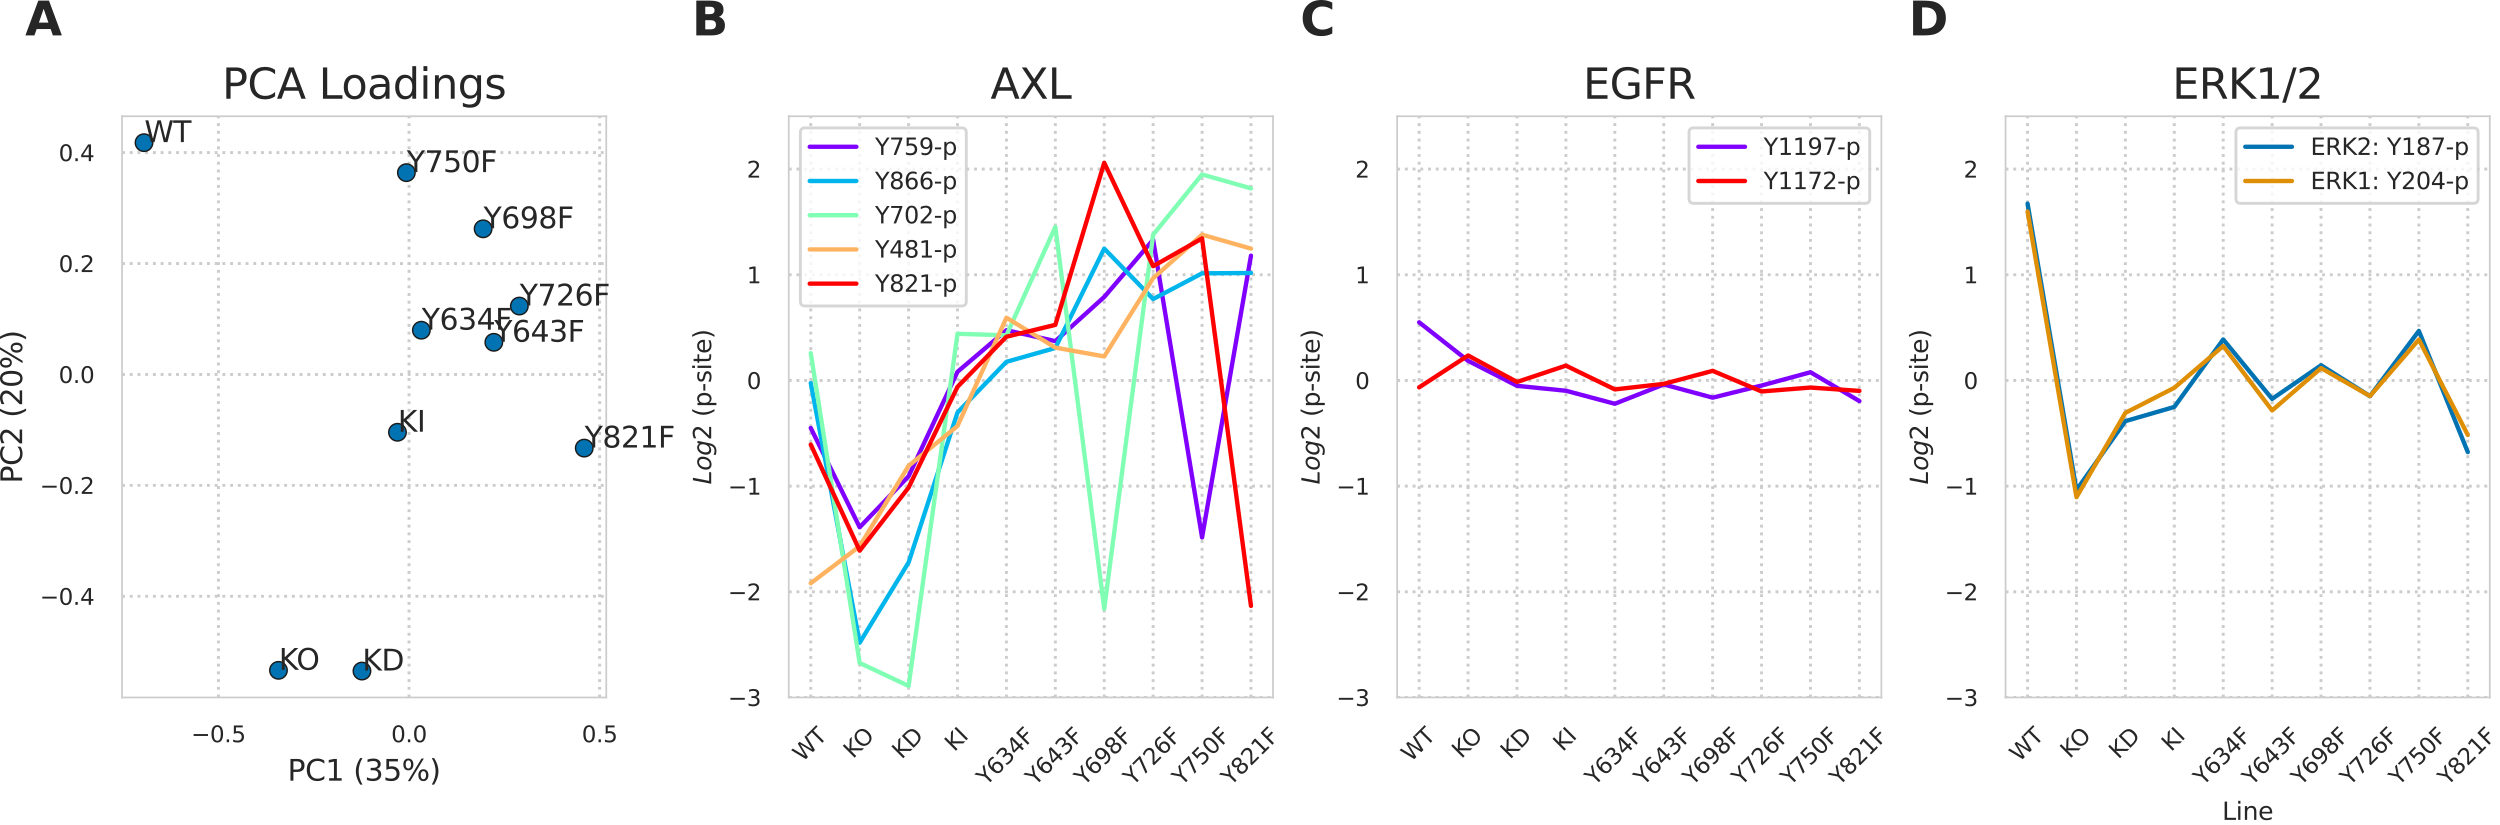 <?xml version="1.0" encoding="utf-8" standalone="no"?>
<!DOCTYPE svg PUBLIC "-//W3C//DTD SVG 1.1//EN"
  "http://www.w3.org/Graphics/SVG/1.1/DTD/svg11.dtd">
<svg height="283.114pt" version="1.1" viewBox="0 0 857.961 283.114" width="857.961pt" xmlns="http://www.w3.org/2000/svg" xmlns:xlink="http://www.w3.org/1999/xlink">
 <defs>
  <style type="text/css">*{stroke-linecap:butt;stroke-linejoin:round;}</style>
 </defs>
 <g id="figure_1">
  <g id="patch_1">
   <path d="M 0 283.114 
L 857.961 283.114 
L 857.961 0 
L 0 0 
z
" style="fill:#ffffff;"/>
  </g>
  <g id="axes_1">
   <g id="patch_2">
    <path d="M 41.876 239.365 
L 208.057 239.365 
L 208.057 39.894 
L 41.876 39.894 
z
" style="fill:#ffffff;"/>
   </g>
   <g id="matplotlib.axis_1">
    <g id="xtick_1">
     <g id="line2d_1">
      <path clip-path="url(#p670f14a381)" d="M 74.957 239.365 
L 74.957 39.894 
" style="fill:none;stroke:#cccccc;stroke-dasharray:1,1.65;stroke-dashoffset:0;"/>
     </g>
     <g id="text_1">
      <!-- −0.5 -->
      <g style="fill:#262626;" transform="translate(65.608 254.716)scale(0.077 -0.077)">
       <defs>
        <path d="M 678 2272 
L 4684 2272 
L 4684 1741 
L 678 1741 
L 678 2272 
z
" id="DejaVuSans-2212" transform="scale(0.016)"/>
        <path d="M 2034 4250 
Q 1547 4250 1301 3770 
Q 1056 3291 1056 2328 
Q 1056 1369 1301 889 
Q 1547 409 2034 409 
Q 2525 409 2770 889 
Q 3016 1369 3016 2328 
Q 3016 3291 2770 3770 
Q 2525 4250 2034 4250 
z
M 2034 4750 
Q 2819 4750 3233 4129 
Q 3647 3509 3647 2328 
Q 3647 1150 3233 529 
Q 2819 -91 2034 -91 
Q 1250 -91 836 529 
Q 422 1150 422 2328 
Q 422 3509 836 4129 
Q 1250 4750 2034 4750 
z
" id="DejaVuSans-30" transform="scale(0.016)"/>
        <path d="M 684 794 
L 1344 794 
L 1344 0 
L 684 0 
L 684 794 
z
" id="DejaVuSans-2e" transform="scale(0.016)"/>
        <path d="M 691 4666 
L 3169 4666 
L 3169 4134 
L 1269 4134 
L 1269 2991 
Q 1406 3038 1543 3061 
Q 1681 3084 1819 3084 
Q 2600 3084 3056 2656 
Q 3513 2228 3513 1497 
Q 3513 744 3044 326 
Q 2575 -91 1722 -91 
Q 1428 -91 1123 -41 
Q 819 9 494 109 
L 494 744 
Q 775 591 1075 516 
Q 1375 441 1709 441 
Q 2250 441 2565 725 
Q 2881 1009 2881 1497 
Q 2881 1984 2565 2268 
Q 2250 2553 1709 2553 
Q 1456 2553 1204 2497 
Q 953 2441 691 2322 
L 691 4666 
z
" id="DejaVuSans-35" transform="scale(0.016)"/>
       </defs>
       <use xlink:href="#DejaVuSans-2212"/>
       <use x="83.789" xlink:href="#DejaVuSans-30"/>
       <use x="147.412" xlink:href="#DejaVuSans-2e"/>
       <use x="179.199" xlink:href="#DejaVuSans-35"/>
      </g>
     </g>
    </g>
    <g id="xtick_2">
     <g id="line2d_2">
      <path clip-path="url(#p670f14a381)" d="M 140.371 239.365 
L 140.371 39.894 
" style="fill:none;stroke:#cccccc;stroke-dasharray:1,1.65;stroke-dashoffset:0;"/>
     </g>
     <g id="text_2">
      <!-- 0.0 -->
      <g style="fill:#262626;" transform="translate(134.248 254.716)scale(0.077 -0.077)">
       <use xlink:href="#DejaVuSans-30"/>
       <use x="63.623" xlink:href="#DejaVuSans-2e"/>
       <use x="95.41" xlink:href="#DejaVuSans-30"/>
      </g>
     </g>
    </g>
    <g id="xtick_3">
     <g id="line2d_3">
      <path clip-path="url(#p670f14a381)" d="M 205.785 239.365 
L 205.785 39.894 
" style="fill:none;stroke:#cccccc;stroke-dasharray:1,1.65;stroke-dashoffset:0;"/>
     </g>
     <g id="text_3">
      <!-- 0.5 -->
      <g style="fill:#262626;" transform="translate(199.662 254.716)scale(0.077 -0.077)">
       <use xlink:href="#DejaVuSans-30"/>
       <use x="63.623" xlink:href="#DejaVuSans-2e"/>
       <use x="95.41" xlink:href="#DejaVuSans-35"/>
      </g>
     </g>
    </g>
    <g id="text_4">
     <!-- PC1 (35%) -->
     <g style="fill:#262626;" transform="translate(98.675 267.916)scale(0.1 -0.1)">
      <defs>
       <path d="M 1259 4147 
L 1259 2394 
L 2053 2394 
Q 2494 2394 2734 2622 
Q 2975 2850 2975 3272 
Q 2975 3691 2734 3919 
Q 2494 4147 2053 4147 
L 1259 4147 
z
M 628 4666 
L 2053 4666 
Q 2838 4666 3239 4311 
Q 3641 3956 3641 3272 
Q 3641 2581 3239 2228 
Q 2838 1875 2053 1875 
L 1259 1875 
L 1259 0 
L 628 0 
L 628 4666 
z
" id="DejaVuSans-50" transform="scale(0.016)"/>
       <path d="M 4122 4306 
L 4122 3641 
Q 3803 3938 3442 4084 
Q 3081 4231 2675 4231 
Q 1875 4231 1450 3742 
Q 1025 3253 1025 2328 
Q 1025 1406 1450 917 
Q 1875 428 2675 428 
Q 3081 428 3442 575 
Q 3803 722 4122 1019 
L 4122 359 
Q 3791 134 3420 21 
Q 3050 -91 2638 -91 
Q 1578 -91 968 557 
Q 359 1206 359 2328 
Q 359 3453 968 4101 
Q 1578 4750 2638 4750 
Q 3056 4750 3426 4639 
Q 3797 4528 4122 4306 
z
" id="DejaVuSans-43" transform="scale(0.016)"/>
       <path d="M 794 531 
L 1825 531 
L 1825 4091 
L 703 3866 
L 703 4441 
L 1819 4666 
L 2450 4666 
L 2450 531 
L 3481 531 
L 3481 0 
L 794 0 
L 794 531 
z
" id="DejaVuSans-31" transform="scale(0.016)"/>
       <path id="DejaVuSans-20" transform="scale(0.016)"/>
       <path d="M 1984 4856 
Q 1566 4138 1362 3434 
Q 1159 2731 1159 2009 
Q 1159 1288 1364 580 
Q 1569 -128 1984 -844 
L 1484 -844 
Q 1016 -109 783 600 
Q 550 1309 550 2009 
Q 550 2706 781 3412 
Q 1013 4119 1484 4856 
L 1984 4856 
z
" id="DejaVuSans-28" transform="scale(0.016)"/>
       <path d="M 2597 2516 
Q 3050 2419 3304 2112 
Q 3559 1806 3559 1356 
Q 3559 666 3084 287 
Q 2609 -91 1734 -91 
Q 1441 -91 1130 -33 
Q 819 25 488 141 
L 488 750 
Q 750 597 1062 519 
Q 1375 441 1716 441 
Q 2309 441 2620 675 
Q 2931 909 2931 1356 
Q 2931 1769 2642 2001 
Q 2353 2234 1838 2234 
L 1294 2234 
L 1294 2753 
L 1863 2753 
Q 2328 2753 2575 2939 
Q 2822 3125 2822 3475 
Q 2822 3834 2567 4026 
Q 2313 4219 1838 4219 
Q 1578 4219 1281 4162 
Q 984 4106 628 3988 
L 628 4550 
Q 988 4650 1302 4700 
Q 1616 4750 1894 4750 
Q 2613 4750 3031 4423 
Q 3450 4097 3450 3541 
Q 3450 3153 3228 2886 
Q 3006 2619 2597 2516 
z
" id="DejaVuSans-33" transform="scale(0.016)"/>
       <path d="M 4653 2053 
Q 4381 2053 4226 1822 
Q 4072 1591 4072 1178 
Q 4072 772 4226 539 
Q 4381 306 4653 306 
Q 4919 306 5073 539 
Q 5228 772 5228 1178 
Q 5228 1588 5073 1820 
Q 4919 2053 4653 2053 
z
M 4653 2450 
Q 5147 2450 5437 2106 
Q 5728 1763 5728 1178 
Q 5728 594 5436 251 
Q 5144 -91 4653 -91 
Q 4153 -91 3862 251 
Q 3572 594 3572 1178 
Q 3572 1766 3864 2108 
Q 4156 2450 4653 2450 
z
M 1428 4353 
Q 1159 4353 1004 4120 
Q 850 3888 850 3481 
Q 850 3069 1003 2837 
Q 1156 2606 1428 2606 
Q 1700 2606 1854 2837 
Q 2009 3069 2009 3481 
Q 2009 3884 1853 4118 
Q 1697 4353 1428 4353 
z
M 4250 4750 
L 4750 4750 
L 1831 -91 
L 1331 -91 
L 4250 4750 
z
M 1428 4750 
Q 1922 4750 2215 4408 
Q 2509 4066 2509 3481 
Q 2509 2891 2217 2550 
Q 1925 2209 1428 2209 
Q 931 2209 642 2551 
Q 353 2894 353 3481 
Q 353 4063 643 4406 
Q 934 4750 1428 4750 
z
" id="DejaVuSans-25" transform="scale(0.016)"/>
       <path d="M 513 4856 
L 1013 4856 
Q 1481 4119 1714 3412 
Q 1947 2706 1947 2009 
Q 1947 1309 1714 600 
Q 1481 -109 1013 -844 
L 513 -844 
Q 928 -128 1133 580 
Q 1338 1288 1338 2009 
Q 1338 2731 1133 3434 
Q 928 4138 513 4856 
z
" id="DejaVuSans-29" transform="scale(0.016)"/>
      </defs>
      <use xlink:href="#DejaVuSans-50"/>
      <use x="60.303" xlink:href="#DejaVuSans-43"/>
      <use x="130.127" xlink:href="#DejaVuSans-31"/>
      <use x="193.75" xlink:href="#DejaVuSans-20"/>
      <use x="225.537" xlink:href="#DejaVuSans-28"/>
      <use x="264.551" xlink:href="#DejaVuSans-33"/>
      <use x="328.174" xlink:href="#DejaVuSans-35"/>
      <use x="391.797" xlink:href="#DejaVuSans-25"/>
      <use x="486.816" xlink:href="#DejaVuSans-29"/>
     </g>
    </g>
   </g>
   <g id="matplotlib.axis_2">
    <g id="ytick_1">
     <g id="line2d_4">
      <path clip-path="url(#p670f14a381)" d="M 41.876 204.641 
L 208.057 204.641 
" style="fill:none;stroke:#cccccc;stroke-dasharray:1,1.65;stroke-dashoffset:0;"/>
     </g>
     <g id="text_5">
      <!-- −0.4 -->
      <g style="fill:#262626;" transform="translate(13.678 207.566)scale(0.077 -0.077)">
       <defs>
        <path d="M 2419 4116 
L 825 1625 
L 2419 1625 
L 2419 4116 
z
M 2253 4666 
L 3047 4666 
L 3047 1625 
L 3713 1625 
L 3713 1100 
L 3047 1100 
L 3047 0 
L 2419 0 
L 2419 1100 
L 313 1100 
L 313 1709 
L 2253 4666 
z
" id="DejaVuSans-34" transform="scale(0.016)"/>
       </defs>
       <use xlink:href="#DejaVuSans-2212"/>
       <use x="83.789" xlink:href="#DejaVuSans-30"/>
       <use x="147.412" xlink:href="#DejaVuSans-2e"/>
       <use x="179.199" xlink:href="#DejaVuSans-34"/>
      </g>
     </g>
    </g>
    <g id="ytick_2">
     <g id="line2d_5">
      <path clip-path="url(#p670f14a381)" d="M 41.876 166.573 
L 208.057 166.573 
" style="fill:none;stroke:#cccccc;stroke-dasharray:1,1.65;stroke-dashoffset:0;"/>
     </g>
     <g id="text_6">
      <!-- −0.2 -->
      <g style="fill:#262626;" transform="translate(13.678 169.498)scale(0.077 -0.077)">
       <defs>
        <path d="M 1228 531 
L 3431 531 
L 3431 0 
L 469 0 
L 469 531 
Q 828 903 1448 1529 
Q 2069 2156 2228 2338 
Q 2531 2678 2651 2914 
Q 2772 3150 2772 3378 
Q 2772 3750 2511 3984 
Q 2250 4219 1831 4219 
Q 1534 4219 1204 4116 
Q 875 4013 500 3803 
L 500 4441 
Q 881 4594 1212 4672 
Q 1544 4750 1819 4750 
Q 2544 4750 2975 4387 
Q 3406 4025 3406 3419 
Q 3406 3131 3298 2873 
Q 3191 2616 2906 2266 
Q 2828 2175 2409 1742 
Q 1991 1309 1228 531 
z
" id="DejaVuSans-32" transform="scale(0.016)"/>
       </defs>
       <use xlink:href="#DejaVuSans-2212"/>
       <use x="83.789" xlink:href="#DejaVuSans-30"/>
       <use x="147.412" xlink:href="#DejaVuSans-2e"/>
       <use x="179.199" xlink:href="#DejaVuSans-32"/>
      </g>
     </g>
    </g>
    <g id="ytick_3">
     <g id="line2d_6">
      <path clip-path="url(#p670f14a381)" d="M 41.876 128.505 
L 208.057 128.505 
" style="fill:none;stroke:#cccccc;stroke-dasharray:1,1.65;stroke-dashoffset:0;"/>
     </g>
     <g id="text_7">
      <!-- 0.0 -->
      <g style="fill:#262626;" transform="translate(20.13 131.43)scale(0.077 -0.077)">
       <use xlink:href="#DejaVuSans-30"/>
       <use x="63.623" xlink:href="#DejaVuSans-2e"/>
       <use x="95.41" xlink:href="#DejaVuSans-30"/>
      </g>
     </g>
    </g>
    <g id="ytick_4">
     <g id="line2d_7">
      <path clip-path="url(#p670f14a381)" d="M 41.876 90.437 
L 208.057 90.437 
" style="fill:none;stroke:#cccccc;stroke-dasharray:1,1.65;stroke-dashoffset:0;"/>
     </g>
     <g id="text_8">
      <!-- 0.2 -->
      <g style="fill:#262626;" transform="translate(20.13 93.363)scale(0.077 -0.077)">
       <use xlink:href="#DejaVuSans-30"/>
       <use x="63.623" xlink:href="#DejaVuSans-2e"/>
       <use x="95.41" xlink:href="#DejaVuSans-32"/>
      </g>
     </g>
    </g>
    <g id="ytick_5">
     <g id="line2d_8">
      <path clip-path="url(#p670f14a381)" d="M 41.876 52.369 
L 208.057 52.369 
" style="fill:none;stroke:#cccccc;stroke-dasharray:1,1.65;stroke-dashoffset:0;"/>
     </g>
     <g id="text_9">
      <!-- 0.4 -->
      <g style="fill:#262626;" transform="translate(20.13 55.295)scale(0.077 -0.077)">
       <use xlink:href="#DejaVuSans-30"/>
       <use x="63.623" xlink:href="#DejaVuSans-2e"/>
       <use x="95.41" xlink:href="#DejaVuSans-34"/>
      </g>
     </g>
    </g>
    <g id="text_10">
     <!-- PC2 (20%) -->
     <g style="fill:#262626;" transform="translate(7.598 165.921)rotate(-90)scale(0.1 -0.1)">
      <use xlink:href="#DejaVuSans-50"/>
      <use x="60.303" xlink:href="#DejaVuSans-43"/>
      <use x="130.127" xlink:href="#DejaVuSans-32"/>
      <use x="193.75" xlink:href="#DejaVuSans-20"/>
      <use x="225.537" xlink:href="#DejaVuSans-28"/>
      <use x="264.551" xlink:href="#DejaVuSans-32"/>
      <use x="328.174" xlink:href="#DejaVuSans-30"/>
      <use x="391.797" xlink:href="#DejaVuSans-25"/>
      <use x="486.816" xlink:href="#DejaVuSans-29"/>
     </g>
    </g>
   </g>
   <g id="PathCollection_1">
    <defs>
     <path d="M 0 3 
C 0.796 3 1.559 2.684 2.121 2.121 
C 2.684 1.559 3 0.796 3 0 
C 3 -0.796 2.684 -1.559 2.121 -2.121 
C 1.559 -2.684 0.796 -3 0 -3 
C -0.796 -3 -1.559 -2.684 -2.121 -2.121 
C -2.684 -1.559 -3 -0.796 -3 0 
C -3 0.796 -2.684 1.559 -2.121 2.121 
C -1.559 2.684 -0.796 3 0 3 
z
" id="m73d614afc4" style="stroke:#1a1a1a;stroke-width:0.5;"/>
    </defs>
    <g clip-path="url(#p670f14a381)">
     <use style="fill:#0173b2;stroke:#1a1a1a;stroke-width:0.5;" x="49.43" xlink:href="#m73d614afc4" y="48.961"/>
     <use style="fill:#0173b2;stroke:#1a1a1a;stroke-width:0.5;" x="95.571" xlink:href="#m73d614afc4" y="230.046"/>
     <use style="fill:#0173b2;stroke:#1a1a1a;stroke-width:0.5;" x="124.219" xlink:href="#m73d614afc4" y="230.298"/>
     <use style="fill:#0173b2;stroke:#1a1a1a;stroke-width:0.5;" x="136.406" xlink:href="#m73d614afc4" y="148.349"/>
     <use style="fill:#0173b2;stroke:#1a1a1a;stroke-width:0.5;" x="144.605" xlink:href="#m73d614afc4" y="113.322"/>
     <use style="fill:#0173b2;stroke:#1a1a1a;stroke-width:0.5;" x="169.476" xlink:href="#m73d614afc4" y="117.472"/>
     <use style="fill:#0173b2;stroke:#1a1a1a;stroke-width:0.5;" x="165.802" xlink:href="#m73d614afc4" y="78.528"/>
     <use style="fill:#0173b2;stroke:#1a1a1a;stroke-width:0.5;" x="178.233" xlink:href="#m73d614afc4" y="105.038"/>
     <use style="fill:#0173b2;stroke:#1a1a1a;stroke-width:0.5;" x="139.464" xlink:href="#m73d614afc4" y="59.252"/>
     <use style="fill:#0173b2;stroke:#1a1a1a;stroke-width:0.5;" x="200.504" xlink:href="#m73d614afc4" y="153.784"/>
    </g>
   </g>
   <g id="patch_3">
    <path d="M 41.876 239.365 
L 41.876 39.894 
" style="fill:none;stroke:#cccccc;stroke-linecap:square;stroke-linejoin:miter;stroke-width:0.6;"/>
   </g>
   <g id="patch_4">
    <path d="M 208.057 239.365 
L 208.057 39.894 
" style="fill:none;stroke:#cccccc;stroke-linecap:square;stroke-linejoin:miter;stroke-width:0.6;"/>
   </g>
   <g id="patch_5">
    <path d="M 41.876 239.365 
L 208.057 239.365 
" style="fill:none;stroke:#cccccc;stroke-linecap:square;stroke-linejoin:miter;stroke-width:0.6;"/>
   </g>
   <g id="patch_6">
    <path d="M 41.876 39.894 
L 208.057 39.894 
" style="fill:none;stroke:#cccccc;stroke-linecap:square;stroke-linejoin:miter;stroke-width:0.6;"/>
   </g>
   <g id="text_11">
    <!-- A -->
    <g style="fill:#262626;" transform="translate(8.64 12.158)scale(0.16 -0.16)">
     <defs>
      <path d="M 3419 850 
L 1538 850 
L 1241 0 
L 31 0 
L 1759 4666 
L 3194 4666 
L 4922 0 
L 3713 0 
L 3419 850 
z
M 1838 1716 
L 3116 1716 
L 2478 3572 
L 1838 1716 
z
" id="DejaVuSans-Bold-41" transform="scale(0.016)"/>
     </defs>
     <use xlink:href="#DejaVuSans-Bold-41"/>
    </g>
   </g>
   <g id="text_12">
    <!-- WT -->
    <g style="fill:#262626;" transform="translate(49.56 48.771)scale(0.1 -0.1)">
     <defs>
      <path d="M 213 4666 
L 850 4666 
L 1831 722 
L 2809 4666 
L 3519 4666 
L 4500 722 
L 5478 4666 
L 6119 4666 
L 4947 0 
L 4153 0 
L 3169 4050 
L 2175 0 
L 1381 0 
L 213 4666 
z
" id="DejaVuSans-57" transform="scale(0.016)"/>
      <path d="M -19 4666 
L 3928 4666 
L 3928 4134 
L 2272 4134 
L 2272 0 
L 1638 0 
L 1638 4134 
L -19 4134 
L -19 4666 
z
" id="DejaVuSans-54" transform="scale(0.016)"/>
     </defs>
     <use xlink:href="#DejaVuSans-57"/>
     <use x="98.877" xlink:href="#DejaVuSans-54"/>
    </g>
   </g>
   <g id="text_13">
    <!-- KO -->
    <g style="fill:#262626;" transform="translate(95.702 229.855)scale(0.1 -0.1)">
     <defs>
      <path d="M 628 4666 
L 1259 4666 
L 1259 2694 
L 3353 4666 
L 4166 4666 
L 1850 2491 
L 4331 0 
L 3500 0 
L 1259 2247 
L 1259 0 
L 628 0 
L 628 4666 
z
" id="DejaVuSans-4b" transform="scale(0.016)"/>
      <path d="M 2522 4238 
Q 1834 4238 1429 3725 
Q 1025 3213 1025 2328 
Q 1025 1447 1429 934 
Q 1834 422 2522 422 
Q 3209 422 3611 934 
Q 4013 1447 4013 2328 
Q 4013 3213 3611 3725 
Q 3209 4238 2522 4238 
z
M 2522 4750 
Q 3503 4750 4090 4092 
Q 4678 3434 4678 2328 
Q 4678 1225 4090 567 
Q 3503 -91 2522 -91 
Q 1538 -91 948 565 
Q 359 1222 359 2328 
Q 359 3434 948 4092 
Q 1538 4750 2522 4750 
z
" id="DejaVuSans-4f" transform="scale(0.016)"/>
     </defs>
     <use xlink:href="#DejaVuSans-4b"/>
     <use x="60.076" xlink:href="#DejaVuSans-4f"/>
    </g>
   </g>
   <g id="text_14">
    <!-- KD -->
    <g style="fill:#262626;" transform="translate(124.35 230.108)scale(0.1 -0.1)">
     <defs>
      <path d="M 1259 4147 
L 1259 519 
L 2022 519 
Q 2988 519 3436 956 
Q 3884 1394 3884 2338 
Q 3884 3275 3436 3711 
Q 2988 4147 2022 4147 
L 1259 4147 
z
M 628 4666 
L 1925 4666 
Q 3281 4666 3915 4102 
Q 4550 3538 4550 2338 
Q 4550 1131 3912 565 
Q 3275 0 1925 0 
L 628 0 
L 628 4666 
z
" id="DejaVuSans-44" transform="scale(0.016)"/>
     </defs>
     <use xlink:href="#DejaVuSans-4b"/>
     <use x="65.576" xlink:href="#DejaVuSans-44"/>
    </g>
   </g>
   <g id="text_15">
    <!-- KI -->
    <g style="fill:#262626;" transform="translate(136.537 148.158)scale(0.1 -0.1)">
     <defs>
      <path d="M 628 4666 
L 1259 4666 
L 1259 0 
L 628 0 
L 628 4666 
z
" id="DejaVuSans-49" transform="scale(0.016)"/>
     </defs>
     <use xlink:href="#DejaVuSans-4b"/>
     <use x="65.576" xlink:href="#DejaVuSans-49"/>
    </g>
   </g>
   <g id="text_16">
    <!-- Y634F -->
    <g style="fill:#262626;" transform="translate(144.736 113.132)scale(0.1 -0.1)">
     <defs>
      <path d="M -13 4666 
L 666 4666 
L 1959 2747 
L 3244 4666 
L 3922 4666 
L 2272 2222 
L 2272 0 
L 1638 0 
L 1638 2222 
L -13 4666 
z
" id="DejaVuSans-59" transform="scale(0.016)"/>
      <path d="M 2113 2584 
Q 1688 2584 1439 2293 
Q 1191 2003 1191 1497 
Q 1191 994 1439 701 
Q 1688 409 2113 409 
Q 2538 409 2786 701 
Q 3034 994 3034 1497 
Q 3034 2003 2786 2293 
Q 2538 2584 2113 2584 
z
M 3366 4563 
L 3366 3988 
Q 3128 4100 2886 4159 
Q 2644 4219 2406 4219 
Q 1781 4219 1451 3797 
Q 1122 3375 1075 2522 
Q 1259 2794 1537 2939 
Q 1816 3084 2150 3084 
Q 2853 3084 3261 2657 
Q 3669 2231 3669 1497 
Q 3669 778 3244 343 
Q 2819 -91 2113 -91 
Q 1303 -91 875 529 
Q 447 1150 447 2328 
Q 447 3434 972 4092 
Q 1497 4750 2381 4750 
Q 2619 4750 2861 4703 
Q 3103 4656 3366 4563 
z
" id="DejaVuSans-36" transform="scale(0.016)"/>
      <path d="M 628 4666 
L 3309 4666 
L 3309 4134 
L 1259 4134 
L 1259 2759 
L 3109 2759 
L 3109 2228 
L 1259 2228 
L 1259 0 
L 628 0 
L 628 4666 
z
" id="DejaVuSans-46" transform="scale(0.016)"/>
     </defs>
     <use xlink:href="#DejaVuSans-59"/>
     <use x="61.084" xlink:href="#DejaVuSans-36"/>
     <use x="124.707" xlink:href="#DejaVuSans-33"/>
     <use x="188.33" xlink:href="#DejaVuSans-34"/>
     <use x="251.953" xlink:href="#DejaVuSans-46"/>
    </g>
   </g>
   <g id="text_17">
    <!-- Y643F -->
    <g style="fill:#262626;" transform="translate(169.607 117.282)scale(0.1 -0.1)">
     <use xlink:href="#DejaVuSans-59"/>
     <use x="61.084" xlink:href="#DejaVuSans-36"/>
     <use x="124.707" xlink:href="#DejaVuSans-34"/>
     <use x="188.33" xlink:href="#DejaVuSans-33"/>
     <use x="251.953" xlink:href="#DejaVuSans-46"/>
    </g>
   </g>
   <g id="text_18">
    <!-- Y698F -->
    <g style="fill:#262626;" transform="translate(165.933 78.337)scale(0.1 -0.1)">
     <defs>
      <path d="M 703 97 
L 703 672 
Q 941 559 1184 500 
Q 1428 441 1663 441 
Q 2288 441 2617 861 
Q 2947 1281 2994 2138 
Q 2813 1869 2534 1725 
Q 2256 1581 1919 1581 
Q 1219 1581 811 2004 
Q 403 2428 403 3163 
Q 403 3881 828 4315 
Q 1253 4750 1959 4750 
Q 2769 4750 3195 4129 
Q 3622 3509 3622 2328 
Q 3622 1225 3098 567 
Q 2575 -91 1691 -91 
Q 1453 -91 1209 -44 
Q 966 3 703 97 
z
M 1959 2075 
Q 2384 2075 2632 2365 
Q 2881 2656 2881 3163 
Q 2881 3666 2632 3958 
Q 2384 4250 1959 4250 
Q 1534 4250 1286 3958 
Q 1038 3666 1038 3163 
Q 1038 2656 1286 2365 
Q 1534 2075 1959 2075 
z
" id="DejaVuSans-39" transform="scale(0.016)"/>
      <path d="M 2034 2216 
Q 1584 2216 1326 1975 
Q 1069 1734 1069 1313 
Q 1069 891 1326 650 
Q 1584 409 2034 409 
Q 2484 409 2743 651 
Q 3003 894 3003 1313 
Q 3003 1734 2745 1975 
Q 2488 2216 2034 2216 
z
M 1403 2484 
Q 997 2584 770 2862 
Q 544 3141 544 3541 
Q 544 4100 942 4425 
Q 1341 4750 2034 4750 
Q 2731 4750 3128 4425 
Q 3525 4100 3525 3541 
Q 3525 3141 3298 2862 
Q 3072 2584 2669 2484 
Q 3125 2378 3379 2068 
Q 3634 1759 3634 1313 
Q 3634 634 3220 271 
Q 2806 -91 2034 -91 
Q 1263 -91 848 271 
Q 434 634 434 1313 
Q 434 1759 690 2068 
Q 947 2378 1403 2484 
z
M 1172 3481 
Q 1172 3119 1398 2916 
Q 1625 2713 2034 2713 
Q 2441 2713 2670 2916 
Q 2900 3119 2900 3481 
Q 2900 3844 2670 4047 
Q 2441 4250 2034 4250 
Q 1625 4250 1398 4047 
Q 1172 3844 1172 3481 
z
" id="DejaVuSans-38" transform="scale(0.016)"/>
     </defs>
     <use xlink:href="#DejaVuSans-59"/>
     <use x="61.084" xlink:href="#DejaVuSans-36"/>
     <use x="124.707" xlink:href="#DejaVuSans-39"/>
     <use x="188.33" xlink:href="#DejaVuSans-38"/>
     <use x="251.953" xlink:href="#DejaVuSans-46"/>
    </g>
   </g>
   <g id="text_19">
    <!-- Y726F -->
    <g style="fill:#262626;" transform="translate(178.363 104.848)scale(0.1 -0.1)">
     <defs>
      <path d="M 525 4666 
L 3525 4666 
L 3525 4397 
L 1831 0 
L 1172 0 
L 2766 4134 
L 525 4134 
L 525 4666 
z
" id="DejaVuSans-37" transform="scale(0.016)"/>
     </defs>
     <use xlink:href="#DejaVuSans-59"/>
     <use x="61.084" xlink:href="#DejaVuSans-37"/>
     <use x="124.707" xlink:href="#DejaVuSans-32"/>
     <use x="188.33" xlink:href="#DejaVuSans-36"/>
     <use x="251.953" xlink:href="#DejaVuSans-46"/>
    </g>
   </g>
   <g id="text_20">
    <!-- Y750F -->
    <g style="fill:#262626;" transform="translate(139.594 59.062)scale(0.1 -0.1)">
     <use xlink:href="#DejaVuSans-59"/>
     <use x="61.084" xlink:href="#DejaVuSans-37"/>
     <use x="124.707" xlink:href="#DejaVuSans-35"/>
     <use x="188.33" xlink:href="#DejaVuSans-30"/>
     <use x="251.953" xlink:href="#DejaVuSans-46"/>
    </g>
   </g>
   <g id="text_21">
    <!-- Y821F -->
    <g style="fill:#262626;" transform="translate(200.634 153.594)scale(0.1 -0.1)">
     <use xlink:href="#DejaVuSans-59"/>
     <use x="61.084" xlink:href="#DejaVuSans-38"/>
     <use x="124.707" xlink:href="#DejaVuSans-32"/>
     <use x="188.33" xlink:href="#DejaVuSans-31"/>
     <use x="251.953" xlink:href="#DejaVuSans-46"/>
    </g>
   </g>
   <g id="text_22">
    <!-- PCA Loadings -->
    <g style="fill:#262626;" transform="translate(76.225 33.894)scale(0.144 -0.144)">
     <defs>
      <path d="M 2188 4044 
L 1331 1722 
L 3047 1722 
L 2188 4044 
z
M 1831 4666 
L 2547 4666 
L 4325 0 
L 3669 0 
L 3244 1197 
L 1141 1197 
L 716 0 
L 50 0 
L 1831 4666 
z
" id="DejaVuSans-41" transform="scale(0.016)"/>
      <path d="M 628 4666 
L 1259 4666 
L 1259 531 
L 3531 531 
L 3531 0 
L 628 0 
L 628 4666 
z
" id="DejaVuSans-4c" transform="scale(0.016)"/>
      <path d="M 1959 3097 
Q 1497 3097 1228 2736 
Q 959 2375 959 1747 
Q 959 1119 1226 758 
Q 1494 397 1959 397 
Q 2419 397 2687 759 
Q 2956 1122 2956 1747 
Q 2956 2369 2687 2733 
Q 2419 3097 1959 3097 
z
M 1959 3584 
Q 2709 3584 3137 3096 
Q 3566 2609 3566 1747 
Q 3566 888 3137 398 
Q 2709 -91 1959 -91 
Q 1206 -91 779 398 
Q 353 888 353 1747 
Q 353 2609 779 3096 
Q 1206 3584 1959 3584 
z
" id="DejaVuSans-6f" transform="scale(0.016)"/>
      <path d="M 2194 1759 
Q 1497 1759 1228 1600 
Q 959 1441 959 1056 
Q 959 750 1161 570 
Q 1363 391 1709 391 
Q 2188 391 2477 730 
Q 2766 1069 2766 1631 
L 2766 1759 
L 2194 1759 
z
M 3341 1997 
L 3341 0 
L 2766 0 
L 2766 531 
Q 2569 213 2275 61 
Q 1981 -91 1556 -91 
Q 1019 -91 701 211 
Q 384 513 384 1019 
Q 384 1609 779 1909 
Q 1175 2209 1959 2209 
L 2766 2209 
L 2766 2266 
Q 2766 2663 2505 2880 
Q 2244 3097 1772 3097 
Q 1472 3097 1187 3025 
Q 903 2953 641 2809 
L 641 3341 
Q 956 3463 1253 3523 
Q 1550 3584 1831 3584 
Q 2591 3584 2966 3190 
Q 3341 2797 3341 1997 
z
" id="DejaVuSans-61" transform="scale(0.016)"/>
      <path d="M 2906 2969 
L 2906 4863 
L 3481 4863 
L 3481 0 
L 2906 0 
L 2906 525 
Q 2725 213 2448 61 
Q 2172 -91 1784 -91 
Q 1150 -91 751 415 
Q 353 922 353 1747 
Q 353 2572 751 3078 
Q 1150 3584 1784 3584 
Q 2172 3584 2448 3432 
Q 2725 3281 2906 2969 
z
M 947 1747 
Q 947 1113 1208 752 
Q 1469 391 1925 391 
Q 2381 391 2643 752 
Q 2906 1113 2906 1747 
Q 2906 2381 2643 2742 
Q 2381 3103 1925 3103 
Q 1469 3103 1208 2742 
Q 947 2381 947 1747 
z
" id="DejaVuSans-64" transform="scale(0.016)"/>
      <path d="M 603 3500 
L 1178 3500 
L 1178 0 
L 603 0 
L 603 3500 
z
M 603 4863 
L 1178 4863 
L 1178 4134 
L 603 4134 
L 603 4863 
z
" id="DejaVuSans-69" transform="scale(0.016)"/>
      <path d="M 3513 2113 
L 3513 0 
L 2938 0 
L 2938 2094 
Q 2938 2591 2744 2837 
Q 2550 3084 2163 3084 
Q 1697 3084 1428 2787 
Q 1159 2491 1159 1978 
L 1159 0 
L 581 0 
L 581 3500 
L 1159 3500 
L 1159 2956 
Q 1366 3272 1645 3428 
Q 1925 3584 2291 3584 
Q 2894 3584 3203 3211 
Q 3513 2838 3513 2113 
z
" id="DejaVuSans-6e" transform="scale(0.016)"/>
      <path d="M 2906 1791 
Q 2906 2416 2648 2759 
Q 2391 3103 1925 3103 
Q 1463 3103 1205 2759 
Q 947 2416 947 1791 
Q 947 1169 1205 825 
Q 1463 481 1925 481 
Q 2391 481 2648 825 
Q 2906 1169 2906 1791 
z
M 3481 434 
Q 3481 -459 3084 -895 
Q 2688 -1331 1869 -1331 
Q 1566 -1331 1297 -1286 
Q 1028 -1241 775 -1147 
L 775 -588 
Q 1028 -725 1275 -790 
Q 1522 -856 1778 -856 
Q 2344 -856 2625 -561 
Q 2906 -266 2906 331 
L 2906 616 
Q 2728 306 2450 153 
Q 2172 0 1784 0 
Q 1141 0 747 490 
Q 353 981 353 1791 
Q 353 2603 747 3093 
Q 1141 3584 1784 3584 
Q 2172 3584 2450 3431 
Q 2728 3278 2906 2969 
L 2906 3500 
L 3481 3500 
L 3481 434 
z
" id="DejaVuSans-67" transform="scale(0.016)"/>
      <path d="M 2834 3397 
L 2834 2853 
Q 2591 2978 2328 3040 
Q 2066 3103 1784 3103 
Q 1356 3103 1142 2972 
Q 928 2841 928 2578 
Q 928 2378 1081 2264 
Q 1234 2150 1697 2047 
L 1894 2003 
Q 2506 1872 2764 1633 
Q 3022 1394 3022 966 
Q 3022 478 2636 193 
Q 2250 -91 1575 -91 
Q 1294 -91 989 -36 
Q 684 19 347 128 
L 347 722 
Q 666 556 975 473 
Q 1284 391 1588 391 
Q 1994 391 2212 530 
Q 2431 669 2431 922 
Q 2431 1156 2273 1281 
Q 2116 1406 1581 1522 
L 1381 1569 
Q 847 1681 609 1914 
Q 372 2147 372 2553 
Q 372 3047 722 3315 
Q 1072 3584 1716 3584 
Q 2034 3584 2315 3537 
Q 2597 3491 2834 3397 
z
" id="DejaVuSans-73" transform="scale(0.016)"/>
     </defs>
     <use xlink:href="#DejaVuSans-50"/>
     <use x="60.303" xlink:href="#DejaVuSans-43"/>
     <use x="130.127" xlink:href="#DejaVuSans-41"/>
     <use x="198.535" xlink:href="#DejaVuSans-20"/>
     <use x="230.322" xlink:href="#DejaVuSans-4c"/>
     <use x="284.285" xlink:href="#DejaVuSans-6f"/>
     <use x="345.467" xlink:href="#DejaVuSans-61"/>
     <use x="406.746" xlink:href="#DejaVuSans-64"/>
     <use x="470.223" xlink:href="#DejaVuSans-69"/>
     <use x="498.006" xlink:href="#DejaVuSans-6e"/>
     <use x="561.385" xlink:href="#DejaVuSans-67"/>
     <use x="624.861" xlink:href="#DejaVuSans-73"/>
    </g>
   </g>
  </g>
  <g id="axes_2">
   <g id="patch_7">
    <path d="M 270.687 239.365 
L 436.868 239.365 
L 436.868 39.894 
L 270.687 39.894 
z
" style="fill:#ffffff;"/>
   </g>
   <g id="matplotlib.axis_3">
    <g id="xtick_4">
     <g id="line2d_9">
      <path clip-path="url(#p7ca80797d1)" d="M 278.241 239.365 
L 278.241 39.894 
" style="fill:none;stroke:#cccccc;stroke-dasharray:1,1.65;stroke-dashoffset:0;"/>
     </g>
     <g id="text_23">
      <!-- WT -->
      <g style="fill:#262626;" transform="translate(275.388 261.711)rotate(-45)scale(0.077 -0.077)">
       <use xlink:href="#DejaVuSans-57"/>
       <use x="98.877" xlink:href="#DejaVuSans-54"/>
      </g>
     </g>
    </g>
    <g id="xtick_5">
     <g id="line2d_10">
      <path clip-path="url(#p7ca80797d1)" d="M 295.027 239.365 
L 295.027 39.894 
" style="fill:none;stroke:#cccccc;stroke-dasharray:1,1.65;stroke-dashoffset:0;"/>
     </g>
     <g id="text_24">
      <!-- KO -->
      <g style="fill:#262626;" transform="translate(292.75 260.559)rotate(-45)scale(0.077 -0.077)">
       <use xlink:href="#DejaVuSans-4b"/>
       <use x="60.076" xlink:href="#DejaVuSans-4f"/>
      </g>
     </g>
    </g>
    <g id="xtick_6">
     <g id="line2d_11">
      <path clip-path="url(#p7ca80797d1)" d="M 311.813 239.365 
L 311.813 39.894 
" style="fill:none;stroke:#cccccc;stroke-dasharray:1,1.65;stroke-dashoffset:0;"/>
     </g>
     <g id="text_25">
      <!-- KD -->
      <g style="fill:#262626;" transform="translate(309.433 260.765)rotate(-45)scale(0.077 -0.077)">
       <use xlink:href="#DejaVuSans-4b"/>
       <use x="65.576" xlink:href="#DejaVuSans-44"/>
      </g>
     </g>
    </g>
    <g id="xtick_7">
     <g id="line2d_12">
      <path clip-path="url(#p7ca80797d1)" d="M 328.599 239.365 
L 328.599 39.894 
" style="fill:none;stroke:#cccccc;stroke-dasharray:1,1.65;stroke-dashoffset:0;"/>
     </g>
     <g id="text_26">
      <!-- KI -->
      <g style="fill:#262626;" transform="translate(327.513 258.179)rotate(-45)scale(0.077 -0.077)">
       <use xlink:href="#DejaVuSans-4b"/>
       <use x="65.576" xlink:href="#DejaVuSans-49"/>
      </g>
     </g>
    </g>
    <g id="xtick_8">
     <g id="line2d_13">
      <path clip-path="url(#p7ca80797d1)" d="M 345.385 239.365 
L 345.385 39.894 
" style="fill:none;stroke:#cccccc;stroke-dasharray:1,1.65;stroke-dashoffset:0;"/>
     </g>
     <g id="text_27">
      <!-- Y634F -->
      <g style="fill:#262626;" transform="translate(338.462 269.852)rotate(-45)scale(0.077 -0.077)">
       <use xlink:href="#DejaVuSans-59"/>
       <use x="61.084" xlink:href="#DejaVuSans-36"/>
       <use x="124.707" xlink:href="#DejaVuSans-33"/>
       <use x="188.33" xlink:href="#DejaVuSans-34"/>
       <use x="251.953" xlink:href="#DejaVuSans-46"/>
      </g>
     </g>
    </g>
    <g id="xtick_9">
     <g id="line2d_14">
      <path clip-path="url(#p7ca80797d1)" d="M 362.171 239.365 
L 362.171 39.894 
" style="fill:none;stroke:#cccccc;stroke-dasharray:1,1.65;stroke-dashoffset:0;"/>
     </g>
     <g id="text_28">
      <!-- Y643F -->
      <g style="fill:#262626;" transform="translate(355.248 269.852)rotate(-45)scale(0.077 -0.077)">
       <use xlink:href="#DejaVuSans-59"/>
       <use x="61.084" xlink:href="#DejaVuSans-36"/>
       <use x="124.707" xlink:href="#DejaVuSans-34"/>
       <use x="188.33" xlink:href="#DejaVuSans-33"/>
       <use x="251.953" xlink:href="#DejaVuSans-46"/>
      </g>
     </g>
    </g>
    <g id="xtick_10">
     <g id="line2d_15">
      <path clip-path="url(#p7ca80797d1)" d="M 378.957 239.365 
L 378.957 39.894 
" style="fill:none;stroke:#cccccc;stroke-dasharray:1,1.65;stroke-dashoffset:0;"/>
     </g>
     <g id="text_29">
      <!-- Y698F -->
      <g style="fill:#262626;" transform="translate(372.034 269.852)rotate(-45)scale(0.077 -0.077)">
       <use xlink:href="#DejaVuSans-59"/>
       <use x="61.084" xlink:href="#DejaVuSans-36"/>
       <use x="124.707" xlink:href="#DejaVuSans-39"/>
       <use x="188.33" xlink:href="#DejaVuSans-38"/>
       <use x="251.953" xlink:href="#DejaVuSans-46"/>
      </g>
     </g>
    </g>
    <g id="xtick_11">
     <g id="line2d_16">
      <path clip-path="url(#p7ca80797d1)" d="M 395.743 239.365 
L 395.743 39.894 
" style="fill:none;stroke:#cccccc;stroke-dasharray:1,1.65;stroke-dashoffset:0;"/>
     </g>
     <g id="text_30">
      <!-- Y726F -->
      <g style="fill:#262626;" transform="translate(388.82 269.852)rotate(-45)scale(0.077 -0.077)">
       <use xlink:href="#DejaVuSans-59"/>
       <use x="61.084" xlink:href="#DejaVuSans-37"/>
       <use x="124.707" xlink:href="#DejaVuSans-32"/>
       <use x="188.33" xlink:href="#DejaVuSans-36"/>
       <use x="251.953" xlink:href="#DejaVuSans-46"/>
      </g>
     </g>
    </g>
    <g id="xtick_12">
     <g id="line2d_17">
      <path clip-path="url(#p7ca80797d1)" d="M 412.529 239.365 
L 412.529 39.894 
" style="fill:none;stroke:#cccccc;stroke-dasharray:1,1.65;stroke-dashoffset:0;"/>
     </g>
     <g id="text_31">
      <!-- Y750F -->
      <g style="fill:#262626;" transform="translate(405.606 269.852)rotate(-45)scale(0.077 -0.077)">
       <use xlink:href="#DejaVuSans-59"/>
       <use x="61.084" xlink:href="#DejaVuSans-37"/>
       <use x="124.707" xlink:href="#DejaVuSans-35"/>
       <use x="188.33" xlink:href="#DejaVuSans-30"/>
       <use x="251.953" xlink:href="#DejaVuSans-46"/>
      </g>
     </g>
    </g>
    <g id="xtick_13">
     <g id="line2d_18">
      <path clip-path="url(#p7ca80797d1)" d="M 429.314 239.365 
L 429.314 39.894 
" style="fill:none;stroke:#cccccc;stroke-dasharray:1,1.65;stroke-dashoffset:0;"/>
     </g>
     <g id="text_32">
      <!-- Y821F -->
      <g style="fill:#262626;" transform="translate(422.392 269.852)rotate(-45)scale(0.077 -0.077)">
       <use xlink:href="#DejaVuSans-59"/>
       <use x="61.084" xlink:href="#DejaVuSans-38"/>
       <use x="124.707" xlink:href="#DejaVuSans-32"/>
       <use x="188.33" xlink:href="#DejaVuSans-31"/>
       <use x="251.953" xlink:href="#DejaVuSans-46"/>
      </g>
     </g>
    </g>
   </g>
   <g id="matplotlib.axis_4">
    <g id="ytick_6">
     <g id="line2d_19">
      <path clip-path="url(#p7ca80797d1)" d="M 270.687 239.365 
L 436.868 239.365 
" style="fill:none;stroke:#cccccc;stroke-dasharray:1,1.65;stroke-dashoffset:0;"/>
     </g>
     <g id="text_33">
      <!-- −3 -->
      <g style="fill:#262626;" transform="translate(249.835 242.291)scale(0.077 -0.077)">
       <use xlink:href="#DejaVuSans-2212"/>
       <use x="83.789" xlink:href="#DejaVuSans-33"/>
      </g>
     </g>
    </g>
    <g id="ytick_7">
     <g id="line2d_20">
      <path clip-path="url(#p7ca80797d1)" d="M 270.687 203.098 
L 436.868 203.098 
" style="fill:none;stroke:#cccccc;stroke-dasharray:1,1.65;stroke-dashoffset:0;"/>
     </g>
     <g id="text_34">
      <!-- −2 -->
      <g style="fill:#262626;" transform="translate(249.835 206.023)scale(0.077 -0.077)">
       <use xlink:href="#DejaVuSans-2212"/>
       <use x="83.789" xlink:href="#DejaVuSans-32"/>
      </g>
     </g>
    </g>
    <g id="ytick_8">
     <g id="line2d_21">
      <path clip-path="url(#p7ca80797d1)" d="M 270.687 166.83 
L 436.868 166.83 
" style="fill:none;stroke:#cccccc;stroke-dasharray:1,1.65;stroke-dashoffset:0;"/>
     </g>
     <g id="text_35">
      <!-- −1 -->
      <g style="fill:#262626;" transform="translate(249.835 169.756)scale(0.077 -0.077)">
       <use xlink:href="#DejaVuSans-2212"/>
       <use x="83.789" xlink:href="#DejaVuSans-31"/>
      </g>
     </g>
    </g>
    <g id="ytick_9">
     <g id="line2d_22">
      <path clip-path="url(#p7ca80797d1)" d="M 270.687 130.563 
L 436.868 130.563 
" style="fill:none;stroke:#cccccc;stroke-dasharray:1,1.65;stroke-dashoffset:0;"/>
     </g>
     <g id="text_36">
      <!-- 0 -->
      <g style="fill:#262626;" transform="translate(256.288 133.488)scale(0.077 -0.077)">
       <use xlink:href="#DejaVuSans-30"/>
      </g>
     </g>
    </g>
    <g id="ytick_10">
     <g id="line2d_23">
      <path clip-path="url(#p7ca80797d1)" d="M 270.687 94.295 
L 436.868 94.295 
" style="fill:none;stroke:#cccccc;stroke-dasharray:1,1.65;stroke-dashoffset:0;"/>
     </g>
     <g id="text_37">
      <!-- 1 -->
      <g style="fill:#262626;" transform="translate(256.288 97.221)scale(0.077 -0.077)">
       <use xlink:href="#DejaVuSans-31"/>
      </g>
     </g>
    </g>
    <g id="ytick_11">
     <g id="line2d_24">
      <path clip-path="url(#p7ca80797d1)" d="M 270.687 58.028 
L 436.868 58.028 
" style="fill:none;stroke:#cccccc;stroke-dasharray:1,1.65;stroke-dashoffset:0;"/>
     </g>
     <g id="text_38">
      <!-- 2 -->
      <g style="fill:#262626;" transform="translate(256.288 60.953)scale(0.077 -0.077)">
       <use xlink:href="#DejaVuSans-32"/>
      </g>
     </g>
    </g>
    <g id="text_39">
     <!-- $Log2$ (p-site) -->
     <g style="fill:#262626;" transform="translate(244.071 166.258)rotate(-90)scale(0.084 -0.084)">
      <defs>
       <path d="M 1075 4666 
L 1709 4666 
L 909 525 
L 3181 525 
L 3078 0 
L 172 0 
L 1075 4666 
z
" id="DejaVuSans-Oblique-4c" transform="scale(0.016)"/>
       <path d="M 1625 -91 
Q 1009 -91 651 289 
Q 294 669 294 1325 
Q 294 1706 417 2101 
Q 541 2497 738 2766 
Q 1047 3184 1428 3384 
Q 1809 3584 2291 3584 
Q 2888 3584 3255 3212 
Q 3622 2841 3622 2241 
Q 3622 1825 3500 1412 
Q 3378 1000 3181 728 
Q 2875 309 2494 109 
Q 2113 -91 1625 -91 
z
M 891 1344 
Q 891 869 1089 633 
Q 1288 397 1691 397 
Q 2269 397 2648 901 
Q 3028 1406 3028 2181 
Q 3028 2634 2825 2865 
Q 2622 3097 2228 3097 
Q 1903 3097 1650 2945 
Q 1397 2794 1197 2484 
Q 1050 2253 970 1956 
Q 891 1659 891 1344 
z
" id="DejaVuSans-Oblique-6f" transform="scale(0.016)"/>
       <path d="M 3816 3500 
L 3219 434 
Q 3047 -456 2561 -893 
Q 2075 -1331 1253 -1331 
Q 950 -1331 690 -1286 
Q 431 -1241 206 -1147 
L 313 -588 
Q 525 -725 762 -790 
Q 1000 -856 1269 -856 
Q 1816 -856 2167 -557 
Q 2519 -259 2631 300 
L 2681 563 
Q 2441 288 2122 144 
Q 1803 0 1434 0 
Q 903 0 598 351 
Q 294 703 294 1319 
Q 294 1803 478 2267 
Q 663 2731 997 3091 
Q 1219 3328 1514 3456 
Q 1809 3584 2131 3584 
Q 2484 3584 2746 3420 
Q 3009 3256 3138 2956 
L 3238 3500 
L 3816 3500 
z
M 2950 2216 
Q 2950 2641 2750 2872 
Q 2550 3103 2181 3103 
Q 1953 3103 1747 3012 
Q 1541 2922 1394 2759 
Q 1156 2491 1023 2127 
Q 891 1763 891 1375 
Q 891 944 1092 712 
Q 1294 481 1672 481 
Q 2219 481 2584 976 
Q 2950 1472 2950 2216 
z
" id="DejaVuSans-Oblique-67" transform="scale(0.016)"/>
       <path d="M 1159 525 
L 1159 -1331 
L 581 -1331 
L 581 3500 
L 1159 3500 
L 1159 2969 
Q 1341 3281 1617 3432 
Q 1894 3584 2278 3584 
Q 2916 3584 3314 3078 
Q 3713 2572 3713 1747 
Q 3713 922 3314 415 
Q 2916 -91 2278 -91 
Q 1894 -91 1617 61 
Q 1341 213 1159 525 
z
M 3116 1747 
Q 3116 2381 2855 2742 
Q 2594 3103 2138 3103 
Q 1681 3103 1420 2742 
Q 1159 2381 1159 1747 
Q 1159 1113 1420 752 
Q 1681 391 2138 391 
Q 2594 391 2855 752 
Q 3116 1113 3116 1747 
z
" id="DejaVuSans-70" transform="scale(0.016)"/>
       <path d="M 313 2009 
L 1997 2009 
L 1997 1497 
L 313 1497 
L 313 2009 
z
" id="DejaVuSans-2d" transform="scale(0.016)"/>
       <path d="M 1172 4494 
L 1172 3500 
L 2356 3500 
L 2356 3053 
L 1172 3053 
L 1172 1153 
Q 1172 725 1289 603 
Q 1406 481 1766 481 
L 2356 481 
L 2356 0 
L 1766 0 
Q 1100 0 847 248 
Q 594 497 594 1153 
L 594 3053 
L 172 3053 
L 172 3500 
L 594 3500 
L 594 4494 
L 1172 4494 
z
" id="DejaVuSans-74" transform="scale(0.016)"/>
       <path d="M 3597 1894 
L 3597 1613 
L 953 1613 
Q 991 1019 1311 708 
Q 1631 397 2203 397 
Q 2534 397 2845 478 
Q 3156 559 3463 722 
L 3463 178 
Q 3153 47 2828 -22 
Q 2503 -91 2169 -91 
Q 1331 -91 842 396 
Q 353 884 353 1716 
Q 353 2575 817 3079 
Q 1281 3584 2069 3584 
Q 2775 3584 3186 3129 
Q 3597 2675 3597 1894 
z
M 3022 2063 
Q 3016 2534 2758 2815 
Q 2500 3097 2075 3097 
Q 1594 3097 1305 2825 
Q 1016 2553 972 2059 
L 3022 2063 
z
" id="DejaVuSans-65" transform="scale(0.016)"/>
      </defs>
      <use transform="translate(0 0.016)" xlink:href="#DejaVuSans-Oblique-4c"/>
      <use transform="translate(55.713 0.016)" xlink:href="#DejaVuSans-Oblique-6f"/>
      <use transform="translate(116.895 0.016)" xlink:href="#DejaVuSans-Oblique-67"/>
      <use transform="translate(180.371 0.016)" xlink:href="#DejaVuSans-32"/>
      <use transform="translate(243.994 0.016)" xlink:href="#DejaVuSans-20"/>
      <use transform="translate(275.781 0.016)" xlink:href="#DejaVuSans-28"/>
      <use transform="translate(314.795 0.016)" xlink:href="#DejaVuSans-70"/>
      <use transform="translate(378.271 0.016)" xlink:href="#DejaVuSans-2d"/>
      <use transform="translate(414.355 0.016)" xlink:href="#DejaVuSans-73"/>
      <use transform="translate(466.455 0.016)" xlink:href="#DejaVuSans-69"/>
      <use transform="translate(494.238 0.016)" xlink:href="#DejaVuSans-74"/>
      <use transform="translate(533.447 0.016)" xlink:href="#DejaVuSans-65"/>
      <use transform="translate(594.971 0.016)" xlink:href="#DejaVuSans-29"/>
     </g>
    </g>
   </g>
   <g id="line2d_25">
    <path clip-path="url(#p7ca80797d1)" d="M 278.241 146.887 
L 295.027 180.945 
L 311.813 163.441 
L 328.599 127.597 
L 345.385 113.316 
L 362.171 117.074 
L 378.957 101.906 
L 395.743 82.282 
L 412.529 184.435 
L 429.314 87.745 
" style="fill:none;stroke:#8000ff;stroke-linecap:round;stroke-width:1.5;"/>
   </g>
   <g id="line2d_26">
    <path clip-path="url(#p7ca80797d1)" d="M 278.241 131.466 
L 295.027 220.559 
L 311.813 193.03 
L 328.599 141.562 
L 345.385 124.163 
L 362.171 119.421 
L 378.957 85.326 
L 395.743 102.618 
L 412.529 93.803 
L 429.314 93.681 
" style="fill:none;stroke:#00b5eb;stroke-linecap:round;stroke-width:1.5;"/>
   </g>
   <g id="line2d_27">
    <path clip-path="url(#p7ca80797d1)" d="M 278.241 121.198 
L 295.027 227.525 
L 311.813 235.403 
L 328.599 114.547 
L 345.385 115.073 
L 362.171 77.899 
L 378.957 208.928 
L 395.743 80.538 
L 412.529 59.874 
L 429.314 64.643 
" style="fill:none;stroke:#80ffb4;stroke-linecap:round;stroke-width:1.5;"/>
   </g>
   <g id="line2d_28">
    <path clip-path="url(#p7ca80797d1)" d="M 278.241 200.145 
L 295.027 187.453 
L 311.813 159.851 
L 328.599 146.204 
L 345.385 109.029 
L 362.171 119.305 
L 378.957 122.323 
L 395.743 95.453 
L 412.529 80.544 
L 429.314 85.322 
" style="fill:none;stroke:#ffb360;stroke-linecap:round;stroke-width:1.5;"/>
   </g>
   <g id="line2d_29">
    <path clip-path="url(#p7ca80797d1)" d="M 278.241 152.554 
L 295.027 188.985 
L 311.813 167.325 
L 328.599 132.756 
L 345.385 115.551 
L 362.171 111.489 
L 378.957 55.862 
L 395.743 91.351 
L 412.529 81.822 
L 429.314 207.932 
" style="fill:none;stroke:#ff0000;stroke-linecap:round;stroke-width:1.5;"/>
   </g>
   <g id="patch_8">
    <path d="M 270.687 239.365 
L 270.687 39.894 
" style="fill:none;stroke:#cccccc;stroke-linecap:square;stroke-linejoin:miter;stroke-width:0.6;"/>
   </g>
   <g id="patch_9">
    <path d="M 436.868 239.365 
L 436.868 39.894 
" style="fill:none;stroke:#cccccc;stroke-linecap:square;stroke-linejoin:miter;stroke-width:0.6;"/>
   </g>
   <g id="patch_10">
    <path d="M 270.687 239.365 
L 436.868 239.365 
" style="fill:none;stroke:#cccccc;stroke-linecap:square;stroke-linejoin:miter;stroke-width:0.6;"/>
   </g>
   <g id="patch_11">
    <path d="M 270.687 39.894 
L 436.868 39.894 
" style="fill:none;stroke:#cccccc;stroke-linecap:square;stroke-linejoin:miter;stroke-width:0.6;"/>
   </g>
   <g id="text_40">
    <!-- B -->
    <g style="fill:#262626;" transform="translate(237.451 12.158)scale(0.16 -0.16)">
     <defs>
      <path d="M 2456 2859 
Q 2741 2859 2887 2984 
Q 3034 3109 3034 3353 
Q 3034 3594 2887 3720 
Q 2741 3847 2456 3847 
L 1791 3847 
L 1791 2859 
L 2456 2859 
z
M 2497 819 
Q 2859 819 3042 972 
Q 3225 1125 3225 1434 
Q 3225 1738 3044 1889 
Q 2863 2041 2497 2041 
L 1791 2041 
L 1791 819 
L 2497 819 
z
M 3616 2497 
Q 4003 2384 4215 2081 
Q 4428 1778 4428 1338 
Q 4428 663 3972 331 
Q 3516 0 2584 0 
L 588 0 
L 588 4666 
L 2394 4666 
Q 3366 4666 3802 4372 
Q 4238 4078 4238 3431 
Q 4238 3091 4078 2852 
Q 3919 2613 3616 2497 
z
" id="DejaVuSans-Bold-42" transform="scale(0.016)"/>
     </defs>
     <use xlink:href="#DejaVuSans-Bold-42"/>
    </g>
   </g>
   <g id="text_41">
    <!-- AXL -->
    <g style="fill:#262626;" transform="translate(339.909 33.894)scale(0.144 -0.144)">
     <defs>
      <path d="M 403 4666 
L 1081 4666 
L 2241 2931 
L 3406 4666 
L 4084 4666 
L 2584 2425 
L 4184 0 
L 3506 0 
L 2194 1984 
L 872 0 
L 191 0 
L 1856 2491 
L 403 4666 
z
" id="DejaVuSans-58" transform="scale(0.016)"/>
     </defs>
     <use xlink:href="#DejaVuSans-41"/>
     <use x="68.408" xlink:href="#DejaVuSans-58"/>
     <use x="136.914" xlink:href="#DejaVuSans-4c"/>
    </g>
   </g>
   <g id="legend_1">
    <g id="patch_12">
     <path d="M 276.287 105.007 
L 330.008 105.007 
Q 331.608 105.007 331.608 103.407 
L 331.608 45.494 
Q 331.608 43.894 330.008 43.894 
L 276.287 43.894 
Q 274.687 43.894 274.687 45.494 
L 274.687 103.407 
Q 274.687 105.007 276.287 105.007 
z
" style="fill:#ffffff;opacity:0.8;stroke:#cccccc;stroke-linejoin:miter;"/>
    </g>
    <g id="line2d_30">
     <path d="M 277.887 50.373 
L 293.887 50.373 
" style="fill:none;stroke:#8000ff;stroke-linecap:round;stroke-width:1.5;"/>
    </g>
    <g id="line2d_31"/>
    <g id="text_42">
     <!-- Y759-p -->
     <g style="fill:#262626;" transform="translate(300.287 53.173)scale(0.08 -0.08)">
      <use xlink:href="#DejaVuSans-59"/>
      <use x="61.084" xlink:href="#DejaVuSans-37"/>
      <use x="124.707" xlink:href="#DejaVuSans-35"/>
      <use x="188.33" xlink:href="#DejaVuSans-39"/>
      <use x="251.953" xlink:href="#DejaVuSans-2d"/>
      <use x="288.037" xlink:href="#DejaVuSans-70"/>
     </g>
    </g>
    <g id="line2d_32">
     <path d="M 277.887 62.115 
L 293.887 62.115 
" style="fill:none;stroke:#00b5eb;stroke-linecap:round;stroke-width:1.5;"/>
    </g>
    <g id="line2d_33"/>
    <g id="text_43">
     <!-- Y866-p -->
     <g style="fill:#262626;" transform="translate(300.287 64.915)scale(0.08 -0.08)">
      <use xlink:href="#DejaVuSans-59"/>
      <use x="61.084" xlink:href="#DejaVuSans-38"/>
      <use x="124.707" xlink:href="#DejaVuSans-36"/>
      <use x="188.33" xlink:href="#DejaVuSans-36"/>
      <use x="251.953" xlink:href="#DejaVuSans-2d"/>
      <use x="288.037" xlink:href="#DejaVuSans-70"/>
     </g>
    </g>
    <g id="line2d_34">
     <path d="M 277.887 73.858 
L 293.887 73.858 
" style="fill:none;stroke:#80ffb4;stroke-linecap:round;stroke-width:1.5;"/>
    </g>
    <g id="line2d_35"/>
    <g id="text_44">
     <!-- Y702-p -->
     <g style="fill:#262626;" transform="translate(300.287 76.658)scale(0.08 -0.08)">
      <use xlink:href="#DejaVuSans-59"/>
      <use x="61.084" xlink:href="#DejaVuSans-37"/>
      <use x="124.707" xlink:href="#DejaVuSans-30"/>
      <use x="188.33" xlink:href="#DejaVuSans-32"/>
      <use x="251.953" xlink:href="#DejaVuSans-2d"/>
      <use x="288.037" xlink:href="#DejaVuSans-70"/>
     </g>
    </g>
    <g id="line2d_36">
     <path d="M 277.887 85.6 
L 293.887 85.6 
" style="fill:none;stroke:#ffb360;stroke-linecap:round;stroke-width:1.5;"/>
    </g>
    <g id="line2d_37"/>
    <g id="text_45">
     <!-- Y481-p -->
     <g style="fill:#262626;" transform="translate(300.287 88.4)scale(0.08 -0.08)">
      <use xlink:href="#DejaVuSans-59"/>
      <use x="61.084" xlink:href="#DejaVuSans-34"/>
      <use x="124.707" xlink:href="#DejaVuSans-38"/>
      <use x="188.33" xlink:href="#DejaVuSans-31"/>
      <use x="251.953" xlink:href="#DejaVuSans-2d"/>
      <use x="288.037" xlink:href="#DejaVuSans-70"/>
     </g>
    </g>
    <g id="line2d_38">
     <path d="M 277.887 97.343 
L 293.887 97.343 
" style="fill:none;stroke:#ff0000;stroke-linecap:round;stroke-width:1.5;"/>
    </g>
    <g id="line2d_39"/>
    <g id="text_46">
     <!-- Y821-p -->
     <g style="fill:#262626;" transform="translate(300.287 100.143)scale(0.08 -0.08)">
      <use xlink:href="#DejaVuSans-59"/>
      <use x="61.084" xlink:href="#DejaVuSans-38"/>
      <use x="124.707" xlink:href="#DejaVuSans-32"/>
      <use x="188.33" xlink:href="#DejaVuSans-31"/>
      <use x="251.953" xlink:href="#DejaVuSans-2d"/>
      <use x="288.037" xlink:href="#DejaVuSans-70"/>
     </g>
    </g>
   </g>
  </g>
  <g id="axes_3">
   <g id="patch_13">
    <path d="M 479.48 239.365 
L 645.662 239.365 
L 645.662 39.894 
L 479.48 39.894 
z
" style="fill:#ffffff;"/>
   </g>
   <g id="matplotlib.axis_5">
    <g id="xtick_14">
     <g id="line2d_40">
      <path clip-path="url(#pd6f8113f2f)" d="M 487.034 239.365 
L 487.034 39.894 
" style="fill:none;stroke:#cccccc;stroke-dasharray:1,1.65;stroke-dashoffset:0;"/>
     </g>
     <g id="text_47">
      <!-- WT -->
      <g style="fill:#262626;" transform="translate(484.182 261.711)rotate(-45)scale(0.077 -0.077)">
       <use xlink:href="#DejaVuSans-57"/>
       <use x="98.877" xlink:href="#DejaVuSans-54"/>
      </g>
     </g>
    </g>
    <g id="xtick_15">
     <g id="line2d_41">
      <path clip-path="url(#pd6f8113f2f)" d="M 503.82 239.365 
L 503.82 39.894 
" style="fill:none;stroke:#cccccc;stroke-dasharray:1,1.65;stroke-dashoffset:0;"/>
     </g>
     <g id="text_48">
      <!-- KO -->
      <g style="fill:#262626;" transform="translate(501.544 260.559)rotate(-45)scale(0.077 -0.077)">
       <use xlink:href="#DejaVuSans-4b"/>
       <use x="60.076" xlink:href="#DejaVuSans-4f"/>
      </g>
     </g>
    </g>
    <g id="xtick_16">
     <g id="line2d_42">
      <path clip-path="url(#pd6f8113f2f)" d="M 520.606 239.365 
L 520.606 39.894 
" style="fill:none;stroke:#cccccc;stroke-dasharray:1,1.65;stroke-dashoffset:0;"/>
     </g>
     <g id="text_49">
      <!-- KD -->
      <g style="fill:#262626;" transform="translate(518.227 260.765)rotate(-45)scale(0.077 -0.077)">
       <use xlink:href="#DejaVuSans-4b"/>
       <use x="65.576" xlink:href="#DejaVuSans-44"/>
      </g>
     </g>
    </g>
    <g id="xtick_17">
     <g id="line2d_43">
      <path clip-path="url(#pd6f8113f2f)" d="M 537.392 239.365 
L 537.392 39.894 
" style="fill:none;stroke:#cccccc;stroke-dasharray:1,1.65;stroke-dashoffset:0;"/>
     </g>
     <g id="text_50">
      <!-- KI -->
      <g style="fill:#262626;" transform="translate(536.306 258.179)rotate(-45)scale(0.077 -0.077)">
       <use xlink:href="#DejaVuSans-4b"/>
       <use x="65.576" xlink:href="#DejaVuSans-49"/>
      </g>
     </g>
    </g>
    <g id="xtick_18">
     <g id="line2d_44">
      <path clip-path="url(#pd6f8113f2f)" d="M 554.178 239.365 
L 554.178 39.894 
" style="fill:none;stroke:#cccccc;stroke-dasharray:1,1.65;stroke-dashoffset:0;"/>
     </g>
     <g id="text_51">
      <!-- Y634F -->
      <g style="fill:#262626;" transform="translate(547.256 269.852)rotate(-45)scale(0.077 -0.077)">
       <use xlink:href="#DejaVuSans-59"/>
       <use x="61.084" xlink:href="#DejaVuSans-36"/>
       <use x="124.707" xlink:href="#DejaVuSans-33"/>
       <use x="188.33" xlink:href="#DejaVuSans-34"/>
       <use x="251.953" xlink:href="#DejaVuSans-46"/>
      </g>
     </g>
    </g>
    <g id="xtick_19">
     <g id="line2d_45">
      <path clip-path="url(#pd6f8113f2f)" d="M 570.964 239.365 
L 570.964 39.894 
" style="fill:none;stroke:#cccccc;stroke-dasharray:1,1.65;stroke-dashoffset:0;"/>
     </g>
     <g id="text_52">
      <!-- Y643F -->
      <g style="fill:#262626;" transform="translate(564.042 269.852)rotate(-45)scale(0.077 -0.077)">
       <use xlink:href="#DejaVuSans-59"/>
       <use x="61.084" xlink:href="#DejaVuSans-36"/>
       <use x="124.707" xlink:href="#DejaVuSans-34"/>
       <use x="188.33" xlink:href="#DejaVuSans-33"/>
       <use x="251.953" xlink:href="#DejaVuSans-46"/>
      </g>
     </g>
    </g>
    <g id="xtick_20">
     <g id="line2d_46">
      <path clip-path="url(#pd6f8113f2f)" d="M 587.75 239.365 
L 587.75 39.894 
" style="fill:none;stroke:#cccccc;stroke-dasharray:1,1.65;stroke-dashoffset:0;"/>
     </g>
     <g id="text_53">
      <!-- Y698F -->
      <g style="fill:#262626;" transform="translate(580.828 269.852)rotate(-45)scale(0.077 -0.077)">
       <use xlink:href="#DejaVuSans-59"/>
       <use x="61.084" xlink:href="#DejaVuSans-36"/>
       <use x="124.707" xlink:href="#DejaVuSans-39"/>
       <use x="188.33" xlink:href="#DejaVuSans-38"/>
       <use x="251.953" xlink:href="#DejaVuSans-46"/>
      </g>
     </g>
    </g>
    <g id="xtick_21">
     <g id="line2d_47">
      <path clip-path="url(#pd6f8113f2f)" d="M 604.536 239.365 
L 604.536 39.894 
" style="fill:none;stroke:#cccccc;stroke-dasharray:1,1.65;stroke-dashoffset:0;"/>
     </g>
     <g id="text_54">
      <!-- Y726F -->
      <g style="fill:#262626;" transform="translate(597.614 269.852)rotate(-45)scale(0.077 -0.077)">
       <use xlink:href="#DejaVuSans-59"/>
       <use x="61.084" xlink:href="#DejaVuSans-37"/>
       <use x="124.707" xlink:href="#DejaVuSans-32"/>
       <use x="188.33" xlink:href="#DejaVuSans-36"/>
       <use x="251.953" xlink:href="#DejaVuSans-46"/>
      </g>
     </g>
    </g>
    <g id="xtick_22">
     <g id="line2d_48">
      <path clip-path="url(#pd6f8113f2f)" d="M 621.322 239.365 
L 621.322 39.894 
" style="fill:none;stroke:#cccccc;stroke-dasharray:1,1.65;stroke-dashoffset:0;"/>
     </g>
     <g id="text_55">
      <!-- Y750F -->
      <g style="fill:#262626;" transform="translate(614.4 269.852)rotate(-45)scale(0.077 -0.077)">
       <use xlink:href="#DejaVuSans-59"/>
       <use x="61.084" xlink:href="#DejaVuSans-37"/>
       <use x="124.707" xlink:href="#DejaVuSans-35"/>
       <use x="188.33" xlink:href="#DejaVuSans-30"/>
       <use x="251.953" xlink:href="#DejaVuSans-46"/>
      </g>
     </g>
    </g>
    <g id="xtick_23">
     <g id="line2d_49">
      <path clip-path="url(#pd6f8113f2f)" d="M 638.108 239.365 
L 638.108 39.894 
" style="fill:none;stroke:#cccccc;stroke-dasharray:1,1.65;stroke-dashoffset:0;"/>
     </g>
     <g id="text_56">
      <!-- Y821F -->
      <g style="fill:#262626;" transform="translate(631.186 269.852)rotate(-45)scale(0.077 -0.077)">
       <use xlink:href="#DejaVuSans-59"/>
       <use x="61.084" xlink:href="#DejaVuSans-38"/>
       <use x="124.707" xlink:href="#DejaVuSans-32"/>
       <use x="188.33" xlink:href="#DejaVuSans-31"/>
       <use x="251.953" xlink:href="#DejaVuSans-46"/>
      </g>
     </g>
    </g>
   </g>
   <g id="matplotlib.axis_6">
    <g id="ytick_12">
     <g id="line2d_50">
      <path clip-path="url(#pd6f8113f2f)" d="M 479.48 239.365 
L 645.662 239.365 
" style="fill:none;stroke:#cccccc;stroke-dasharray:1,1.65;stroke-dashoffset:0;"/>
     </g>
     <g id="text_57">
      <!-- −3 -->
      <g style="fill:#262626;" transform="translate(458.629 242.291)scale(0.077 -0.077)">
       <use xlink:href="#DejaVuSans-2212"/>
       <use x="83.789" xlink:href="#DejaVuSans-33"/>
      </g>
     </g>
    </g>
    <g id="ytick_13">
     <g id="line2d_51">
      <path clip-path="url(#pd6f8113f2f)" d="M 479.48 203.098 
L 645.662 203.098 
" style="fill:none;stroke:#cccccc;stroke-dasharray:1,1.65;stroke-dashoffset:0;"/>
     </g>
     <g id="text_58">
      <!-- −2 -->
      <g style="fill:#262626;" transform="translate(458.629 206.023)scale(0.077 -0.077)">
       <use xlink:href="#DejaVuSans-2212"/>
       <use x="83.789" xlink:href="#DejaVuSans-32"/>
      </g>
     </g>
    </g>
    <g id="ytick_14">
     <g id="line2d_52">
      <path clip-path="url(#pd6f8113f2f)" d="M 479.48 166.83 
L 645.662 166.83 
" style="fill:none;stroke:#cccccc;stroke-dasharray:1,1.65;stroke-dashoffset:0;"/>
     </g>
     <g id="text_59">
      <!-- −1 -->
      <g style="fill:#262626;" transform="translate(458.629 169.756)scale(0.077 -0.077)">
       <use xlink:href="#DejaVuSans-2212"/>
       <use x="83.789" xlink:href="#DejaVuSans-31"/>
      </g>
     </g>
    </g>
    <g id="ytick_15">
     <g id="line2d_53">
      <path clip-path="url(#pd6f8113f2f)" d="M 479.48 130.563 
L 645.662 130.563 
" style="fill:none;stroke:#cccccc;stroke-dasharray:1,1.65;stroke-dashoffset:0;"/>
     </g>
     <g id="text_60">
      <!-- 0 -->
      <g style="fill:#262626;" transform="translate(465.081 133.488)scale(0.077 -0.077)">
       <use xlink:href="#DejaVuSans-30"/>
      </g>
     </g>
    </g>
    <g id="ytick_16">
     <g id="line2d_54">
      <path clip-path="url(#pd6f8113f2f)" d="M 479.48 94.295 
L 645.662 94.295 
" style="fill:none;stroke:#cccccc;stroke-dasharray:1,1.65;stroke-dashoffset:0;"/>
     </g>
     <g id="text_61">
      <!-- 1 -->
      <g style="fill:#262626;" transform="translate(465.081 97.221)scale(0.077 -0.077)">
       <use xlink:href="#DejaVuSans-31"/>
      </g>
     </g>
    </g>
    <g id="ytick_17">
     <g id="line2d_55">
      <path clip-path="url(#pd6f8113f2f)" d="M 479.48 58.028 
L 645.662 58.028 
" style="fill:none;stroke:#cccccc;stroke-dasharray:1,1.65;stroke-dashoffset:0;"/>
     </g>
     <g id="text_62">
      <!-- 2 -->
      <g style="fill:#262626;" transform="translate(465.081 60.953)scale(0.077 -0.077)">
       <use xlink:href="#DejaVuSans-32"/>
      </g>
     </g>
    </g>
    <g id="text_63">
     <!-- $Log2$ (p-site) -->
     <g style="fill:#262626;" transform="translate(452.865 166.258)rotate(-90)scale(0.084 -0.084)">
      <use transform="translate(0 0.016)" xlink:href="#DejaVuSans-Oblique-4c"/>
      <use transform="translate(55.713 0.016)" xlink:href="#DejaVuSans-Oblique-6f"/>
      <use transform="translate(116.895 0.016)" xlink:href="#DejaVuSans-Oblique-67"/>
      <use transform="translate(180.371 0.016)" xlink:href="#DejaVuSans-32"/>
      <use transform="translate(243.994 0.016)" xlink:href="#DejaVuSans-20"/>
      <use transform="translate(275.781 0.016)" xlink:href="#DejaVuSans-28"/>
      <use transform="translate(314.795 0.016)" xlink:href="#DejaVuSans-70"/>
      <use transform="translate(378.271 0.016)" xlink:href="#DejaVuSans-2d"/>
      <use transform="translate(414.355 0.016)" xlink:href="#DejaVuSans-73"/>
      <use transform="translate(466.455 0.016)" xlink:href="#DejaVuSans-69"/>
      <use transform="translate(494.238 0.016)" xlink:href="#DejaVuSans-74"/>
      <use transform="translate(533.447 0.016)" xlink:href="#DejaVuSans-65"/>
      <use transform="translate(594.971 0.016)" xlink:href="#DejaVuSans-29"/>
     </g>
    </g>
   </g>
   <g id="line2d_56">
    <path clip-path="url(#pd6f8113f2f)" d="M 487.034 110.618 
L 503.82 123.827 
L 520.606 132.409 
L 537.392 134.101 
L 554.178 138.57 
L 570.964 131.939 
L 587.75 136.47 
L 604.536 132.307 
L 621.322 127.747 
L 638.108 137.64 
" style="fill:none;stroke:#8000ff;stroke-linecap:round;stroke-width:1.5;"/>
   </g>
   <g id="line2d_57">
    <path clip-path="url(#pd6f8113f2f)" d="M 487.034 132.93 
L 503.82 121.999 
L 520.606 131.09 
L 537.392 125.48 
L 554.178 133.64 
L 570.964 131.739 
L 587.75 127.265 
L 604.536 134.34 
L 621.322 133.003 
L 638.108 134.143 
" style="fill:none;stroke:#ff0000;stroke-linecap:round;stroke-width:1.5;"/>
   </g>
   <g id="patch_14">
    <path d="M 479.48 239.365 
L 479.48 39.894 
" style="fill:none;stroke:#cccccc;stroke-linecap:square;stroke-linejoin:miter;stroke-width:0.6;"/>
   </g>
   <g id="patch_15">
    <path d="M 645.662 239.365 
L 645.662 39.894 
" style="fill:none;stroke:#cccccc;stroke-linecap:square;stroke-linejoin:miter;stroke-width:0.6;"/>
   </g>
   <g id="patch_16">
    <path d="M 479.48 239.365 
L 645.662 239.365 
" style="fill:none;stroke:#cccccc;stroke-linecap:square;stroke-linejoin:miter;stroke-width:0.6;"/>
   </g>
   <g id="patch_17">
    <path d="M 479.48 39.894 
L 645.662 39.894 
" style="fill:none;stroke:#cccccc;stroke-linecap:square;stroke-linejoin:miter;stroke-width:0.6;"/>
   </g>
   <g id="text_64">
    <!-- C -->
    <g style="fill:#262626;" transform="translate(446.244 12.158)scale(0.16 -0.16)">
     <defs>
      <path d="M 4288 256 
Q 3956 84 3597 -3 
Q 3238 -91 2847 -91 
Q 1681 -91 1000 561 
Q 319 1213 319 2328 
Q 319 3447 1000 4098 
Q 1681 4750 2847 4750 
Q 3238 4750 3597 4662 
Q 3956 4575 4288 4403 
L 4288 3438 
Q 3953 3666 3628 3772 
Q 3303 3878 2944 3878 
Q 2300 3878 1931 3465 
Q 1563 3053 1563 2328 
Q 1563 1606 1931 1193 
Q 2300 781 2944 781 
Q 3303 781 3628 887 
Q 3953 994 4288 1222 
L 4288 256 
z
" id="DejaVuSans-Bold-43" transform="scale(0.016)"/>
     </defs>
     <use xlink:href="#DejaVuSans-Bold-43"/>
    </g>
   </g>
   <g id="text_65">
    <!-- EGFR -->
    <g style="fill:#262626;" transform="translate(543.299 33.894)scale(0.144 -0.144)">
     <defs>
      <path d="M 628 4666 
L 3578 4666 
L 3578 4134 
L 1259 4134 
L 1259 2753 
L 3481 2753 
L 3481 2222 
L 1259 2222 
L 1259 531 
L 3634 531 
L 3634 0 
L 628 0 
L 628 4666 
z
" id="DejaVuSans-45" transform="scale(0.016)"/>
      <path d="M 3809 666 
L 3809 1919 
L 2778 1919 
L 2778 2438 
L 4434 2438 
L 4434 434 
Q 4069 175 3628 42 
Q 3188 -91 2688 -91 
Q 1594 -91 976 548 
Q 359 1188 359 2328 
Q 359 3472 976 4111 
Q 1594 4750 2688 4750 
Q 3144 4750 3555 4637 
Q 3966 4525 4313 4306 
L 4313 3634 
Q 3963 3931 3569 4081 
Q 3175 4231 2741 4231 
Q 1884 4231 1454 3753 
Q 1025 3275 1025 2328 
Q 1025 1384 1454 906 
Q 1884 428 2741 428 
Q 3075 428 3337 486 
Q 3600 544 3809 666 
z
" id="DejaVuSans-47" transform="scale(0.016)"/>
      <path d="M 2841 2188 
Q 3044 2119 3236 1894 
Q 3428 1669 3622 1275 
L 4263 0 
L 3584 0 
L 2988 1197 
Q 2756 1666 2539 1819 
Q 2322 1972 1947 1972 
L 1259 1972 
L 1259 0 
L 628 0 
L 628 4666 
L 2053 4666 
Q 2853 4666 3247 4331 
Q 3641 3997 3641 3322 
Q 3641 2881 3436 2590 
Q 3231 2300 2841 2188 
z
M 1259 4147 
L 1259 2491 
L 2053 2491 
Q 2509 2491 2742 2702 
Q 2975 2913 2975 3322 
Q 2975 3731 2742 3939 
Q 2509 4147 2053 4147 
L 1259 4147 
z
" id="DejaVuSans-52" transform="scale(0.016)"/>
     </defs>
     <use xlink:href="#DejaVuSans-45"/>
     <use x="63.184" xlink:href="#DejaVuSans-47"/>
     <use x="140.674" xlink:href="#DejaVuSans-46"/>
     <use x="198.193" xlink:href="#DejaVuSans-52"/>
    </g>
   </g>
   <g id="legend_2">
    <g id="patch_18">
     <path d="M 581.25 69.779 
L 640.062 69.779 
Q 641.662 69.779 641.662 68.179 
L 641.662 45.494 
Q 641.662 43.894 640.062 43.894 
L 581.25 43.894 
Q 579.65 43.894 579.65 45.494 
L 579.65 68.179 
Q 579.65 69.779 581.25 69.779 
z
" style="fill:#ffffff;opacity:0.8;stroke:#cccccc;stroke-linejoin:miter;"/>
    </g>
    <g id="line2d_58">
     <path d="M 582.85 50.373 
L 598.85 50.373 
" style="fill:none;stroke:#8000ff;stroke-linecap:round;stroke-width:1.5;"/>
    </g>
    <g id="line2d_59"/>
    <g id="text_66">
     <!-- Y1197-p -->
     <g style="fill:#262626;" transform="translate(605.25 53.173)scale(0.08 -0.08)">
      <use xlink:href="#DejaVuSans-59"/>
      <use x="61.084" xlink:href="#DejaVuSans-31"/>
      <use x="124.707" xlink:href="#DejaVuSans-31"/>
      <use x="188.33" xlink:href="#DejaVuSans-39"/>
      <use x="251.953" xlink:href="#DejaVuSans-37"/>
      <use x="315.576" xlink:href="#DejaVuSans-2d"/>
      <use x="351.66" xlink:href="#DejaVuSans-70"/>
     </g>
    </g>
    <g id="line2d_60">
     <path d="M 582.85 62.115 
L 598.85 62.115 
" style="fill:none;stroke:#ff0000;stroke-linecap:round;stroke-width:1.5;"/>
    </g>
    <g id="line2d_61"/>
    <g id="text_67">
     <!-- Y1172-p -->
     <g style="fill:#262626;" transform="translate(605.25 64.915)scale(0.08 -0.08)">
      <use xlink:href="#DejaVuSans-59"/>
      <use x="61.084" xlink:href="#DejaVuSans-31"/>
      <use x="124.707" xlink:href="#DejaVuSans-31"/>
      <use x="188.33" xlink:href="#DejaVuSans-37"/>
      <use x="251.953" xlink:href="#DejaVuSans-32"/>
      <use x="315.576" xlink:href="#DejaVuSans-2d"/>
      <use x="351.66" xlink:href="#DejaVuSans-70"/>
     </g>
    </g>
   </g>
  </g>
  <g id="axes_4">
   <g id="patch_19">
    <path d="M 688.274 239.365 
L 854.455 239.365 
L 854.455 39.894 
L 688.274 39.894 
z
" style="fill:#ffffff;"/>
   </g>
   <g id="matplotlib.axis_7">
    <g id="xtick_24">
     <g id="line2d_62">
      <path clip-path="url(#p8f9463a699)" d="M 695.828 239.365 
L 695.828 39.894 
" style="fill:none;stroke:#cccccc;stroke-dasharray:1,1.65;stroke-dashoffset:0;"/>
     </g>
     <g id="text_68">
      <!-- WT -->
      <g style="fill:#262626;" transform="translate(692.976 261.711)rotate(-45)scale(0.077 -0.077)">
       <use xlink:href="#DejaVuSans-57"/>
       <use x="98.877" xlink:href="#DejaVuSans-54"/>
      </g>
     </g>
    </g>
    <g id="xtick_25">
     <g id="line2d_63">
      <path clip-path="url(#p8f9463a699)" d="M 712.614 239.365 
L 712.614 39.894 
" style="fill:none;stroke:#cccccc;stroke-dasharray:1,1.65;stroke-dashoffset:0;"/>
     </g>
     <g id="text_69">
      <!-- KO -->
      <g style="fill:#262626;" transform="translate(710.337 260.559)rotate(-45)scale(0.077 -0.077)">
       <use xlink:href="#DejaVuSans-4b"/>
       <use x="60.076" xlink:href="#DejaVuSans-4f"/>
      </g>
     </g>
    </g>
    <g id="xtick_26">
     <g id="line2d_64">
      <path clip-path="url(#p8f9463a699)" d="M 729.4 239.365 
L 729.4 39.894 
" style="fill:none;stroke:#cccccc;stroke-dasharray:1,1.65;stroke-dashoffset:0;"/>
     </g>
     <g id="text_70">
      <!-- KD -->
      <g style="fill:#262626;" transform="translate(727.021 260.765)rotate(-45)scale(0.077 -0.077)">
       <use xlink:href="#DejaVuSans-4b"/>
       <use x="65.576" xlink:href="#DejaVuSans-44"/>
      </g>
     </g>
    </g>
    <g id="xtick_27">
     <g id="line2d_65">
      <path clip-path="url(#p8f9463a699)" d="M 746.186 239.365 
L 746.186 39.894 
" style="fill:none;stroke:#cccccc;stroke-dasharray:1,1.65;stroke-dashoffset:0;"/>
     </g>
     <g id="text_71">
      <!-- KI -->
      <g style="fill:#262626;" transform="translate(745.1 258.179)rotate(-45)scale(0.077 -0.077)">
       <use xlink:href="#DejaVuSans-4b"/>
       <use x="65.576" xlink:href="#DejaVuSans-49"/>
      </g>
     </g>
    </g>
    <g id="xtick_28">
     <g id="line2d_66">
      <path clip-path="url(#p8f9463a699)" d="M 762.972 239.365 
L 762.972 39.894 
" style="fill:none;stroke:#cccccc;stroke-dasharray:1,1.65;stroke-dashoffset:0;"/>
     </g>
     <g id="text_72">
      <!-- Y634F -->
      <g style="fill:#262626;" transform="translate(756.049 269.852)rotate(-45)scale(0.077 -0.077)">
       <use xlink:href="#DejaVuSans-59"/>
       <use x="61.084" xlink:href="#DejaVuSans-36"/>
       <use x="124.707" xlink:href="#DejaVuSans-33"/>
       <use x="188.33" xlink:href="#DejaVuSans-34"/>
       <use x="251.953" xlink:href="#DejaVuSans-46"/>
      </g>
     </g>
    </g>
    <g id="xtick_29">
     <g id="line2d_67">
      <path clip-path="url(#p8f9463a699)" d="M 779.758 239.365 
L 779.758 39.894 
" style="fill:none;stroke:#cccccc;stroke-dasharray:1,1.65;stroke-dashoffset:0;"/>
     </g>
     <g id="text_73">
      <!-- Y643F -->
      <g style="fill:#262626;" transform="translate(772.835 269.852)rotate(-45)scale(0.077 -0.077)">
       <use xlink:href="#DejaVuSans-59"/>
       <use x="61.084" xlink:href="#DejaVuSans-36"/>
       <use x="124.707" xlink:href="#DejaVuSans-34"/>
       <use x="188.33" xlink:href="#DejaVuSans-33"/>
       <use x="251.953" xlink:href="#DejaVuSans-46"/>
      </g>
     </g>
    </g>
    <g id="xtick_30">
     <g id="line2d_68">
      <path clip-path="url(#p8f9463a699)" d="M 796.544 239.365 
L 796.544 39.894 
" style="fill:none;stroke:#cccccc;stroke-dasharray:1,1.65;stroke-dashoffset:0;"/>
     </g>
     <g id="text_74">
      <!-- Y698F -->
      <g style="fill:#262626;" transform="translate(789.621 269.852)rotate(-45)scale(0.077 -0.077)">
       <use xlink:href="#DejaVuSans-59"/>
       <use x="61.084" xlink:href="#DejaVuSans-36"/>
       <use x="124.707" xlink:href="#DejaVuSans-39"/>
       <use x="188.33" xlink:href="#DejaVuSans-38"/>
       <use x="251.953" xlink:href="#DejaVuSans-46"/>
      </g>
     </g>
    </g>
    <g id="xtick_31">
     <g id="line2d_69">
      <path clip-path="url(#p8f9463a699)" d="M 813.33 239.365 
L 813.33 39.894 
" style="fill:none;stroke:#cccccc;stroke-dasharray:1,1.65;stroke-dashoffset:0;"/>
     </g>
     <g id="text_75">
      <!-- Y726F -->
      <g style="fill:#262626;" transform="translate(806.407 269.852)rotate(-45)scale(0.077 -0.077)">
       <use xlink:href="#DejaVuSans-59"/>
       <use x="61.084" xlink:href="#DejaVuSans-37"/>
       <use x="124.707" xlink:href="#DejaVuSans-32"/>
       <use x="188.33" xlink:href="#DejaVuSans-36"/>
       <use x="251.953" xlink:href="#DejaVuSans-46"/>
      </g>
     </g>
    </g>
    <g id="xtick_32">
     <g id="line2d_70">
      <path clip-path="url(#p8f9463a699)" d="M 830.116 239.365 
L 830.116 39.894 
" style="fill:none;stroke:#cccccc;stroke-dasharray:1,1.65;stroke-dashoffset:0;"/>
     </g>
     <g id="text_76">
      <!-- Y750F -->
      <g style="fill:#262626;" transform="translate(823.193 269.852)rotate(-45)scale(0.077 -0.077)">
       <use xlink:href="#DejaVuSans-59"/>
       <use x="61.084" xlink:href="#DejaVuSans-37"/>
       <use x="124.707" xlink:href="#DejaVuSans-35"/>
       <use x="188.33" xlink:href="#DejaVuSans-30"/>
       <use x="251.953" xlink:href="#DejaVuSans-46"/>
      </g>
     </g>
    </g>
    <g id="xtick_33">
     <g id="line2d_71">
      <path clip-path="url(#p8f9463a699)" d="M 846.902 239.365 
L 846.902 39.894 
" style="fill:none;stroke:#cccccc;stroke-dasharray:1,1.65;stroke-dashoffset:0;"/>
     </g>
     <g id="text_77">
      <!-- Y821F -->
      <g style="fill:#262626;" transform="translate(839.979 269.852)rotate(-45)scale(0.077 -0.077)">
       <use xlink:href="#DejaVuSans-59"/>
       <use x="61.084" xlink:href="#DejaVuSans-38"/>
       <use x="124.707" xlink:href="#DejaVuSans-32"/>
       <use x="188.33" xlink:href="#DejaVuSans-31"/>
       <use x="251.953" xlink:href="#DejaVuSans-46"/>
      </g>
     </g>
    </g>
    <g id="text_78">
     <!-- Line -->
     <g style="fill:#262626;" transform="translate(762.612 281.367)scale(0.084 -0.084)">
      <use xlink:href="#DejaVuSans-4c"/>
      <use x="55.713" xlink:href="#DejaVuSans-69"/>
      <use x="83.496" xlink:href="#DejaVuSans-6e"/>
      <use x="146.875" xlink:href="#DejaVuSans-65"/>
     </g>
    </g>
   </g>
   <g id="matplotlib.axis_8">
    <g id="ytick_18">
     <g id="line2d_72">
      <path clip-path="url(#p8f9463a699)" d="M 688.274 239.365 
L 854.455 239.365 
" style="fill:none;stroke:#cccccc;stroke-dasharray:1,1.65;stroke-dashoffset:0;"/>
     </g>
     <g id="text_79">
      <!-- −3 -->
      <g style="fill:#262626;" transform="translate(667.422 242.291)scale(0.077 -0.077)">
       <use xlink:href="#DejaVuSans-2212"/>
       <use x="83.789" xlink:href="#DejaVuSans-33"/>
      </g>
     </g>
    </g>
    <g id="ytick_19">
     <g id="line2d_73">
      <path clip-path="url(#p8f9463a699)" d="M 688.274 203.098 
L 854.455 203.098 
" style="fill:none;stroke:#cccccc;stroke-dasharray:1,1.65;stroke-dashoffset:0;"/>
     </g>
     <g id="text_80">
      <!-- −2 -->
      <g style="fill:#262626;" transform="translate(667.422 206.023)scale(0.077 -0.077)">
       <use xlink:href="#DejaVuSans-2212"/>
       <use x="83.789" xlink:href="#DejaVuSans-32"/>
      </g>
     </g>
    </g>
    <g id="ytick_20">
     <g id="line2d_74">
      <path clip-path="url(#p8f9463a699)" d="M 688.274 166.83 
L 854.455 166.83 
" style="fill:none;stroke:#cccccc;stroke-dasharray:1,1.65;stroke-dashoffset:0;"/>
     </g>
     <g id="text_81">
      <!-- −1 -->
      <g style="fill:#262626;" transform="translate(667.422 169.756)scale(0.077 -0.077)">
       <use xlink:href="#DejaVuSans-2212"/>
       <use x="83.789" xlink:href="#DejaVuSans-31"/>
      </g>
     </g>
    </g>
    <g id="ytick_21">
     <g id="line2d_75">
      <path clip-path="url(#p8f9463a699)" d="M 688.274 130.563 
L 854.455 130.563 
" style="fill:none;stroke:#cccccc;stroke-dasharray:1,1.65;stroke-dashoffset:0;"/>
     </g>
     <g id="text_82">
      <!-- 0 -->
      <g style="fill:#262626;" transform="translate(673.875 133.488)scale(0.077 -0.077)">
       <use xlink:href="#DejaVuSans-30"/>
      </g>
     </g>
    </g>
    <g id="ytick_22">
     <g id="line2d_76">
      <path clip-path="url(#p8f9463a699)" d="M 688.274 94.295 
L 854.455 94.295 
" style="fill:none;stroke:#cccccc;stroke-dasharray:1,1.65;stroke-dashoffset:0;"/>
     </g>
     <g id="text_83">
      <!-- 1 -->
      <g style="fill:#262626;" transform="translate(673.875 97.221)scale(0.077 -0.077)">
       <use xlink:href="#DejaVuSans-31"/>
      </g>
     </g>
    </g>
    <g id="ytick_23">
     <g id="line2d_77">
      <path clip-path="url(#p8f9463a699)" d="M 688.274 58.028 
L 854.455 58.028 
" style="fill:none;stroke:#cccccc;stroke-dasharray:1,1.65;stroke-dashoffset:0;"/>
     </g>
     <g id="text_84">
      <!-- 2 -->
      <g style="fill:#262626;" transform="translate(673.875 60.953)scale(0.077 -0.077)">
       <use xlink:href="#DejaVuSans-32"/>
      </g>
     </g>
    </g>
    <g id="text_85">
     <!-- $Log2$ (p-site) -->
     <g style="fill:#262626;" transform="translate(661.658 166.258)rotate(-90)scale(0.084 -0.084)">
      <use transform="translate(0 0.016)" xlink:href="#DejaVuSans-Oblique-4c"/>
      <use transform="translate(55.713 0.016)" xlink:href="#DejaVuSans-Oblique-6f"/>
      <use transform="translate(116.895 0.016)" xlink:href="#DejaVuSans-Oblique-67"/>
      <use transform="translate(180.371 0.016)" xlink:href="#DejaVuSans-32"/>
      <use transform="translate(243.994 0.016)" xlink:href="#DejaVuSans-20"/>
      <use transform="translate(275.781 0.016)" xlink:href="#DejaVuSans-28"/>
      <use transform="translate(314.795 0.016)" xlink:href="#DejaVuSans-70"/>
      <use transform="translate(378.271 0.016)" xlink:href="#DejaVuSans-2d"/>
      <use transform="translate(414.355 0.016)" xlink:href="#DejaVuSans-73"/>
      <use transform="translate(466.455 0.016)" xlink:href="#DejaVuSans-69"/>
      <use transform="translate(494.238 0.016)" xlink:href="#DejaVuSans-74"/>
      <use transform="translate(533.447 0.016)" xlink:href="#DejaVuSans-65"/>
      <use transform="translate(594.971 0.016)" xlink:href="#DejaVuSans-29"/>
     </g>
    </g>
   </g>
   <g id="line2d_78">
    <path clip-path="url(#p8f9463a699)" d="M 695.828 69.887 
L 712.614 168.166 
L 729.4 144.527 
L 746.186 139.652 
L 762.972 116.501 
L 779.758 136.9 
L 796.544 125.35 
L 813.33 135.944 
L 830.116 113.567 
L 846.902 155.134 
" style="fill:none;stroke:#0173b2;stroke-linecap:round;stroke-width:1.5;"/>
   </g>
   <g id="line2d_79">
    <path clip-path="url(#p8f9463a699)" d="M 695.828 72.599 
L 712.614 170.622 
L 729.4 141.676 
L 746.186 133.084 
L 762.972 118.743 
L 779.758 140.855 
L 796.544 126.323 
L 813.33 135.929 
L 830.116 116.532 
L 846.902 149.264 
" style="fill:none;stroke:#de8f05;stroke-linecap:round;stroke-width:1.5;"/>
   </g>
   <g id="line2d_80"/>
   <g id="line2d_81"/>
   <g id="patch_20">
    <path d="M 688.274 239.365 
L 688.274 39.894 
" style="fill:none;stroke:#cccccc;stroke-linecap:square;stroke-linejoin:miter;stroke-width:0.6;"/>
   </g>
   <g id="patch_21">
    <path d="M 854.455 239.365 
L 854.455 39.894 
" style="fill:none;stroke:#cccccc;stroke-linecap:square;stroke-linejoin:miter;stroke-width:0.6;"/>
   </g>
   <g id="patch_22">
    <path d="M 688.274 239.365 
L 854.455 239.365 
" style="fill:none;stroke:#cccccc;stroke-linecap:square;stroke-linejoin:miter;stroke-width:0.6;"/>
   </g>
   <g id="patch_23">
    <path d="M 688.274 39.894 
L 854.455 39.894 
" style="fill:none;stroke:#cccccc;stroke-linecap:square;stroke-linejoin:miter;stroke-width:0.6;"/>
   </g>
   <g id="text_86">
    <!-- D -->
    <g style="fill:#262626;" transform="translate(655.038 12.158)scale(0.16 -0.16)">
     <defs>
      <path d="M 1791 3756 
L 1791 909 
L 2222 909 
Q 2959 909 3348 1275 
Q 3738 1641 3738 2338 
Q 3738 3031 3350 3393 
Q 2963 3756 2222 3756 
L 1791 3756 
z
M 588 4666 
L 1856 4666 
Q 2919 4666 3439 4514 
Q 3959 4363 4331 4000 
Q 4659 3684 4818 3271 
Q 4978 2859 4978 2338 
Q 4978 1809 4818 1395 
Q 4659 981 4331 666 
Q 3956 303 3431 151 
Q 2906 0 1856 0 
L 588 0 
L 588 4666 
z
" id="DejaVuSans-Bold-44" transform="scale(0.016)"/>
     </defs>
     <use xlink:href="#DejaVuSans-Bold-44"/>
    </g>
   </g>
   <g id="text_87">
    <!-- ERK1/2 -->
    <g style="fill:#262626;" transform="translate(745.503 33.894)scale(0.144 -0.144)">
     <defs>
      <path d="M 1625 4666 
L 2156 4666 
L 531 -594 
L 0 -594 
L 1625 4666 
z
" id="DejaVuSans-2f" transform="scale(0.016)"/>
     </defs>
     <use xlink:href="#DejaVuSans-45"/>
     <use x="63.184" xlink:href="#DejaVuSans-52"/>
     <use x="132.666" xlink:href="#DejaVuSans-4b"/>
     <use x="198.242" xlink:href="#DejaVuSans-31"/>
     <use x="261.865" xlink:href="#DejaVuSans-2f"/>
     <use x="295.557" xlink:href="#DejaVuSans-32"/>
    </g>
   </g>
   <g id="legend_3">
    <g id="patch_24">
     <path d="M 768.947 69.779 
L 848.855 69.779 
Q 850.455 69.779 850.455 68.179 
L 850.455 45.494 
Q 850.455 43.894 848.855 43.894 
L 768.947 43.894 
Q 767.347 43.894 767.347 45.494 
L 767.347 68.179 
Q 767.347 69.779 768.947 69.779 
z
" style="fill:#ffffff;opacity:0.8;stroke:#cccccc;stroke-linejoin:miter;"/>
    </g>
    <g id="line2d_82">
     <path d="M 770.547 50.373 
L 786.547 50.373 
" style="fill:none;stroke:#0173b2;stroke-linecap:round;stroke-width:1.5;"/>
    </g>
    <g id="line2d_83"/>
    <g id="text_88">
     <!-- ERK2: Y187-p -->
     <g style="fill:#262626;" transform="translate(792.947 53.173)scale(0.08 -0.08)">
      <defs>
       <path d="M 750 794 
L 1409 794 
L 1409 0 
L 750 0 
L 750 794 
z
M 750 3309 
L 1409 3309 
L 1409 2516 
L 750 2516 
L 750 3309 
z
" id="DejaVuSans-3a" transform="scale(0.016)"/>
      </defs>
      <use xlink:href="#DejaVuSans-45"/>
      <use x="63.184" xlink:href="#DejaVuSans-52"/>
      <use x="132.666" xlink:href="#DejaVuSans-4b"/>
      <use x="198.242" xlink:href="#DejaVuSans-32"/>
      <use x="261.865" xlink:href="#DejaVuSans-3a"/>
      <use x="295.557" xlink:href="#DejaVuSans-20"/>
      <use x="327.344" xlink:href="#DejaVuSans-59"/>
      <use x="388.428" xlink:href="#DejaVuSans-31"/>
      <use x="452.051" xlink:href="#DejaVuSans-38"/>
      <use x="515.674" xlink:href="#DejaVuSans-37"/>
      <use x="579.297" xlink:href="#DejaVuSans-2d"/>
      <use x="615.381" xlink:href="#DejaVuSans-70"/>
     </g>
    </g>
    <g id="line2d_84">
     <path d="M 770.547 62.115 
L 786.547 62.115 
" style="fill:none;stroke:#de8f05;stroke-linecap:round;stroke-width:1.5;"/>
    </g>
    <g id="line2d_85"/>
    <g id="text_89">
     <!-- ERK1: Y204-p -->
     <g style="fill:#262626;" transform="translate(792.947 64.915)scale(0.08 -0.08)">
      <use xlink:href="#DejaVuSans-45"/>
      <use x="63.184" xlink:href="#DejaVuSans-52"/>
      <use x="132.666" xlink:href="#DejaVuSans-4b"/>
      <use x="198.242" xlink:href="#DejaVuSans-31"/>
      <use x="261.865" xlink:href="#DejaVuSans-3a"/>
      <use x="295.557" xlink:href="#DejaVuSans-20"/>
      <use x="327.344" xlink:href="#DejaVuSans-59"/>
      <use x="388.428" xlink:href="#DejaVuSans-32"/>
      <use x="452.051" xlink:href="#DejaVuSans-30"/>
      <use x="515.674" xlink:href="#DejaVuSans-34"/>
      <use x="579.297" xlink:href="#DejaVuSans-2d"/>
      <use x="615.381" xlink:href="#DejaVuSans-70"/>
     </g>
    </g>
   </g>
  </g>
 </g>
 <defs>
  <clipPath id="p670f14a381">
   <rect height="199.471" width="166.181" x="41.876" y="39.894"/>
  </clipPath>
  <clipPath id="p7ca80797d1">
   <rect height="199.471" width="166.181" x="270.687" y="39.894"/>
  </clipPath>
  <clipPath id="pd6f8113f2f">
   <rect height="199.471" width="166.181" x="479.48" y="39.894"/>
  </clipPath>
  <clipPath id="p8f9463a699">
   <rect height="199.471" width="166.181" x="688.274" y="39.894"/>
  </clipPath>
 </defs>
</svg>
